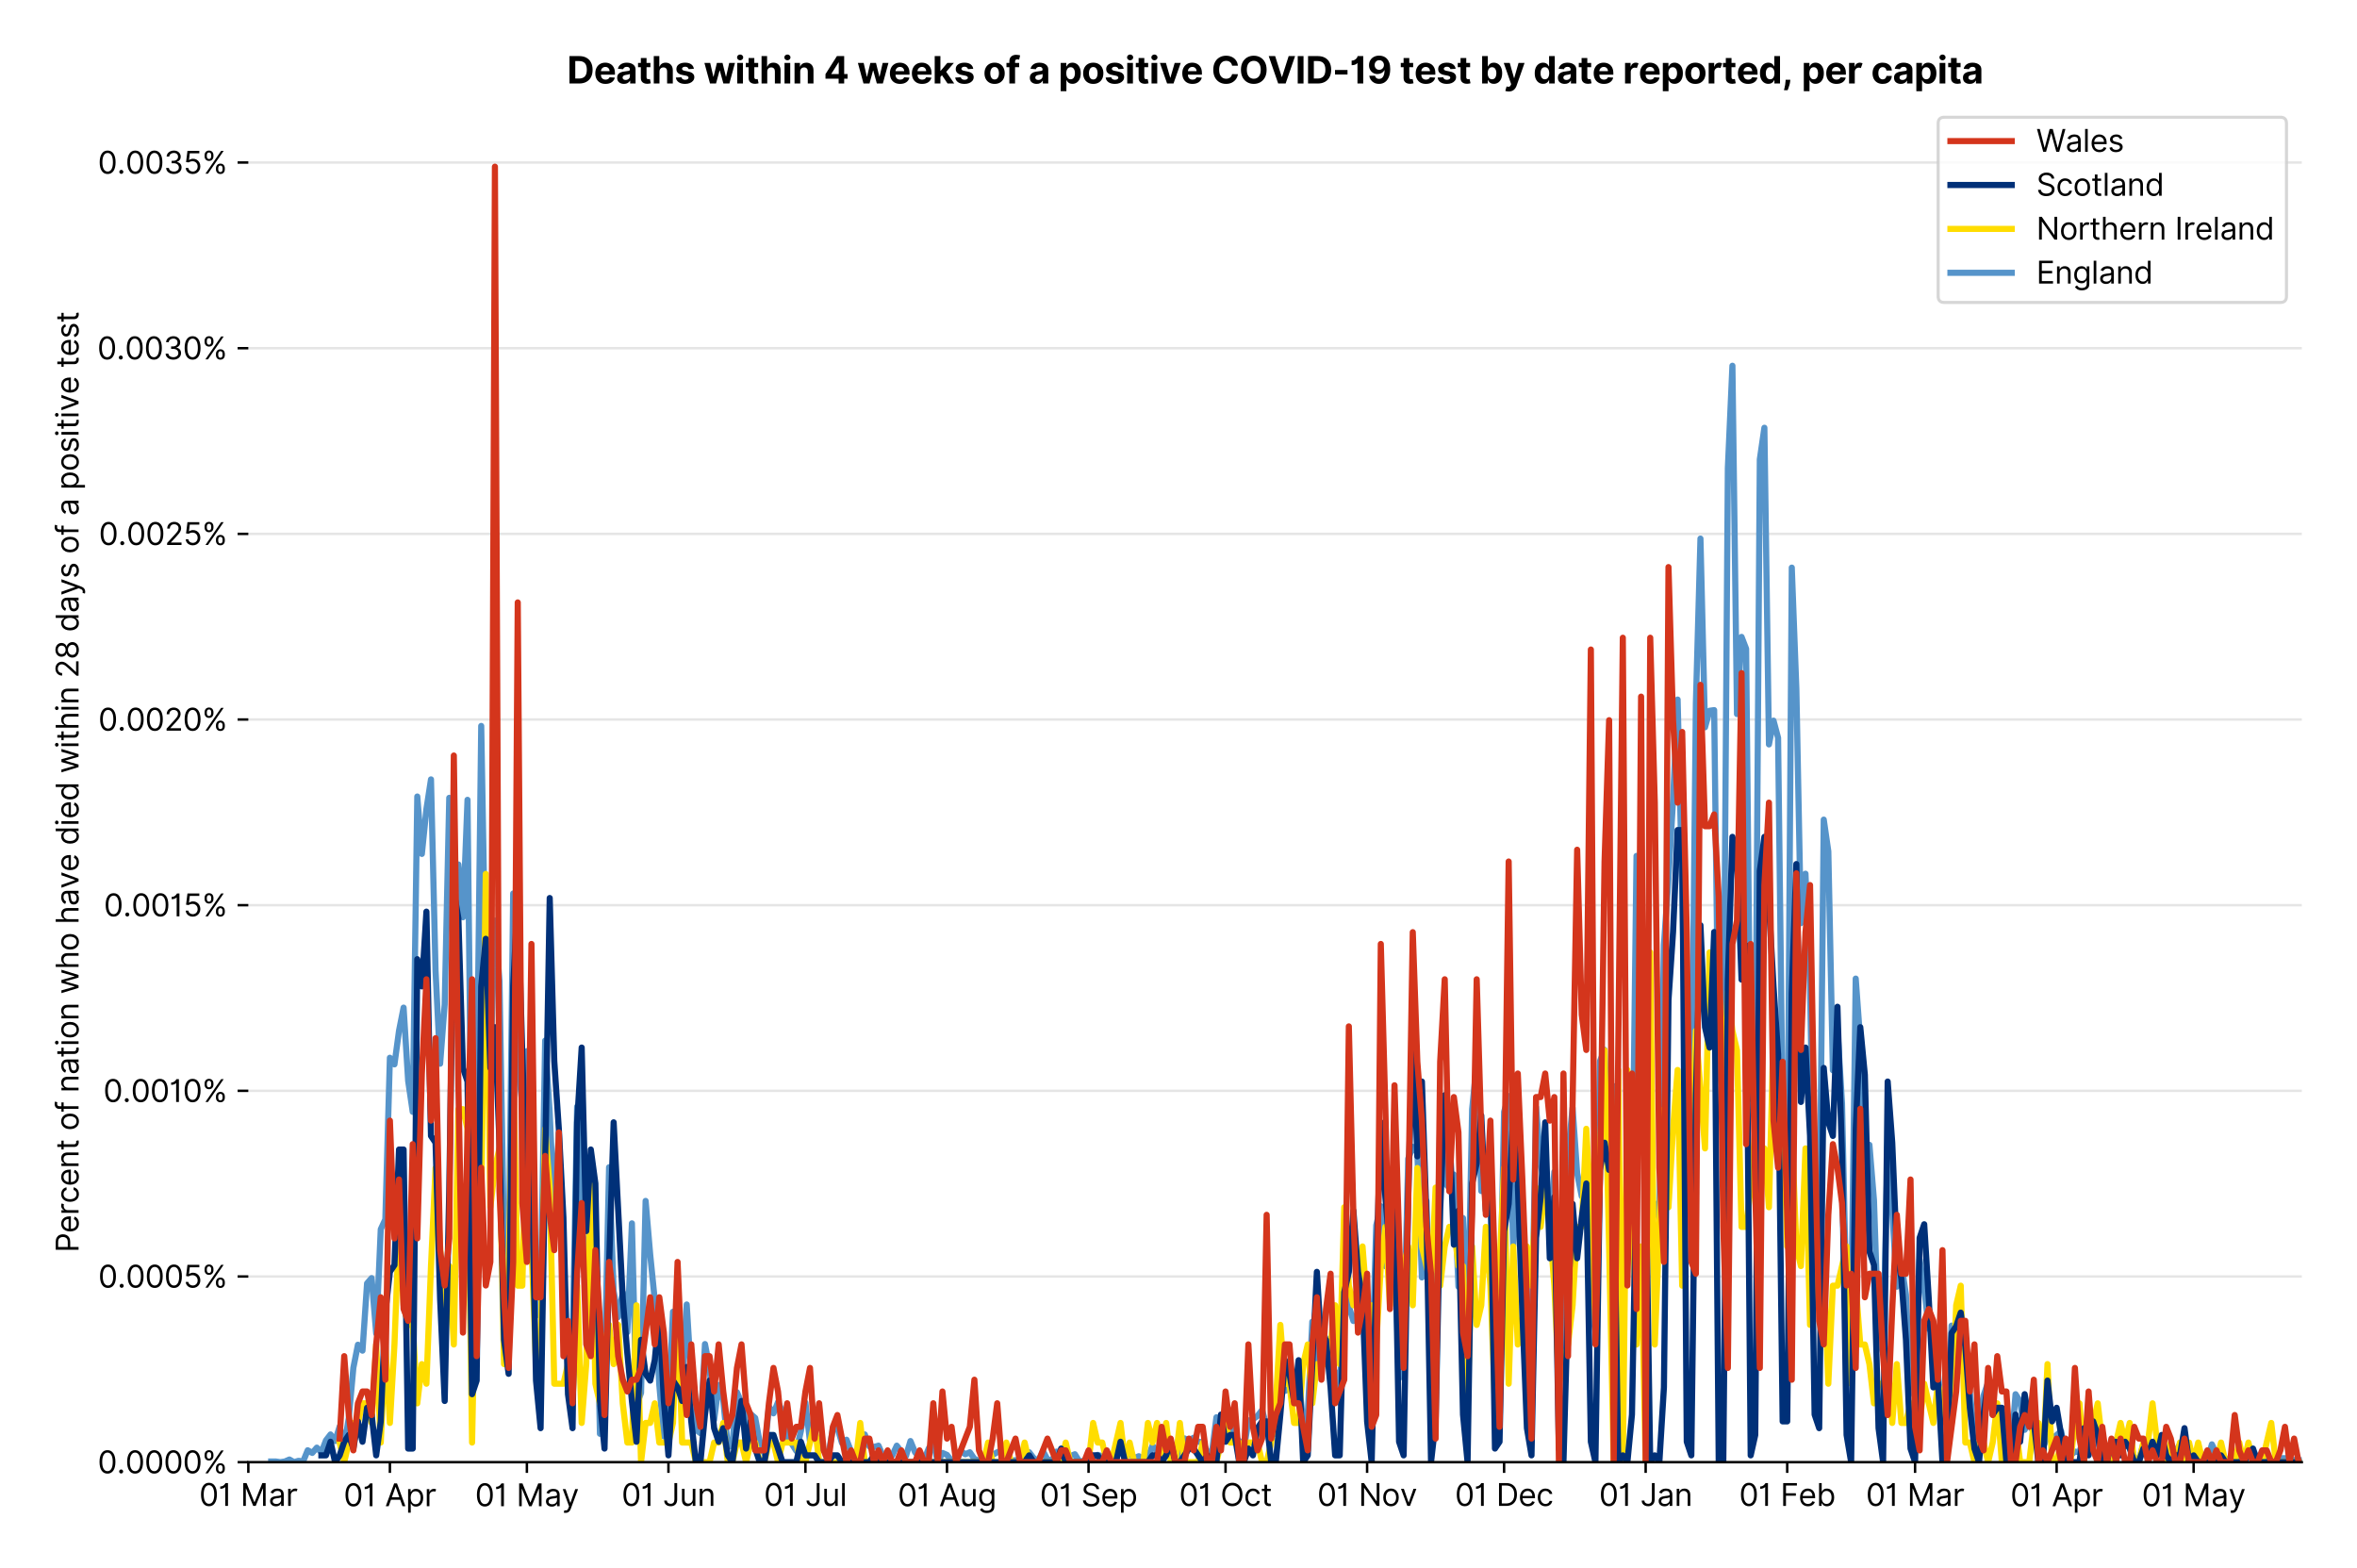 <?xml version="1.0" encoding="utf-8" standalone="no"?>
<!DOCTYPE svg PUBLIC "-//W3C//DTD SVG 1.1//EN"
  "http://www.w3.org/Graphics/SVG/1.1/DTD/svg11.dtd">
<svg version="1.1" viewBox="0 0 768.577 511.276" xmlns="http://www.w3.org/2000/svg" xmlns:xlink="http://www.w3.org/1999/xlink">
 <defs>
  <style type="text/css">*{stroke-linecap:butt;stroke-linejoin:round;}</style>
 </defs>
 <g id="figure_1">
  <g id="patch_1">
   <path d="M 0 511.276 
L 768.577 511.276 
L 768.577 0 
L 0 0 
z
" style="fill:#ffffff;"/>
  </g>
  <g id="axes_1">
   <g id="patch_2">
    <path d="M 80.977 476.745 
L 750.577 476.745 
L 750.577 33.225 
L 80.977 33.225 
z
" style="fill:#ffffff;"/>
   </g>
   <g id="matplotlib.axis_1">
    <g id="xtick_1">
     <g id="line2d_1">
      <defs>
       <path d="M 0 0 
L 0 3.5 
" id="m17253fe799" style="stroke:#000000;stroke-width:0.8;"/>
      </defs>
      <g>
       <use style="stroke:#000000;stroke-width:0.8;" x="80.977" xlink:href="#m17253fe799" y="476.745"/>
      </g>
     </g>
     <g id="text_1">
      <!-- 01 Mar -->
      <g transform="translate(64.94 491.018)scale(0.1 -0.1)">
       <defs>
        <path d="M 2000 -64 
Q 1230 -64 806 561 
Q 382 1186 382 2327 
Q 382 3459 809 4088 
Q 1236 4718 2000 4718 
Q 2764 4718 3191 4088 
Q 3618 3459 3618 2327 
Q 3618 1186 3194 561 
Q 2771 -64 2000 -64 
z
M 2000 436 
Q 2509 436 2791 927 
Q 3073 1418 3073 2327 
Q 3073 3234 2789 3730 
Q 2505 4227 2000 4227 
Q 1496 4227 1211 3730 
Q 927 3234 927 2327 
Q 927 1418 1210 927 
Q 1493 436 2000 436 
z
" id="Inter-Regular-30" transform="scale(0.016)"/>
        <path d="M 1973 4655 
L 1973 0 
L 1409 0 
L 1409 3836 
L 1373 3836 
Q 1341 3773 1209 3692 
Q 1077 3611 868 3551 
Q 659 3491 391 3491 
L 391 3964 
Q 661 3964 859 4061 
Q 1057 4159 1190 4291 
Q 1323 4423 1392 4529 
Q 1461 4636 1473 4655 
L 1973 4655 
z
" id="Inter-Regular-31" transform="scale(0.016)"/>
        <path id="Inter-Regular-20" transform="scale(0.016)"/>
        <path d="M 564 4655 
L 1236 4655 
L 2818 791 
L 2873 791 
L 4455 4655 
L 5127 4655 
L 5127 0 
L 4600 0 
L 4600 3536 
L 4555 3536 
L 3100 0 
L 2591 0 
L 1136 3536 
L 1091 3536 
L 1091 0 
L 564 0 
L 564 4655 
z
" id="Inter-Regular-4d" transform="scale(0.016)"/>
        <path d="M 1518 -82 
Q 1186 -82 916 44 
Q 646 170 486 410 
Q 327 650 327 991 
Q 327 1291 445 1478 
Q 564 1666 761 1773 
Q 959 1880 1199 1933 
Q 1439 1986 1682 2018 
Q 2000 2059 2199 2080 
Q 2398 2102 2490 2154 
Q 2582 2207 2582 2336 
L 2582 2355 
Q 2582 2691 2399 2877 
Q 2216 3064 1846 3064 
Q 1461 3064 1243 2895 
Q 1025 2727 936 2536 
L 427 2718 
Q 564 3036 792 3214 
Q 1021 3393 1292 3464 
Q 1564 3536 1827 3536 
Q 1996 3536 2215 3496 
Q 2434 3457 2640 3334 
Q 2846 3211 2982 2963 
Q 3118 2716 3118 2300 
L 3118 0 
L 2582 0 
L 2582 473 
L 2555 473 
Q 2500 359 2373 229 
Q 2246 100 2034 9 
Q 1823 -82 1518 -82 
z
M 1600 400 
Q 1918 400 2137 525 
Q 2357 650 2469 847 
Q 2582 1045 2582 1264 
L 2582 1755 
Q 2548 1714 2433 1681 
Q 2318 1648 2169 1624 
Q 2021 1600 1881 1583 
Q 1741 1566 1655 1555 
Q 1446 1527 1265 1467 
Q 1084 1407 974 1287 
Q 864 1168 864 964 
Q 864 684 1072 542 
Q 1280 400 1600 400 
z
" id="Inter-Regular-61" transform="scale(0.016)"/>
        <path d="M 491 0 
L 491 3491 
L 1009 3491 
L 1009 2964 
L 1046 2964 
Q 1139 3223 1389 3384 
Q 1639 3545 1955 3545 
Q 2100 3545 2209 3511 
Q 2318 3477 2400 3418 
L 2218 2964 
Q 2161 2993 2085 3010 
Q 2009 3027 1909 3027 
Q 1527 3027 1277 2794 
Q 1027 2561 1027 2209 
L 1027 0 
L 491 0 
z
" id="Inter-Regular-72" transform="scale(0.016)"/>
       </defs>
       <use xlink:href="#Inter-Regular-30"/>
       <use x="62.5" xlink:href="#Inter-Regular-31"/>
       <use x="106.676" xlink:href="#Inter-Regular-20"/>
       <use x="134.801" xlink:href="#Inter-Regular-4d"/>
       <use x="225.994" xlink:href="#Inter-Regular-61"/>
       <use x="282.386" xlink:href="#Inter-Regular-72"/>
      </g>
     </g>
    </g>
    <g id="xtick_2">
     <g id="line2d_2">
      <g>
       <use style="stroke:#000000;stroke-width:0.8;" x="127.137" xlink:href="#m17253fe799" y="476.745"/>
      </g>
     </g>
     <g id="text_2">
      <!-- 01 Apr -->
      <g transform="translate(112.051 491.117)scale(0.1 -0.1)">
       <defs>
        <path d="M 755 0 
L 164 0 
L 1873 4655 
L 2455 4655 
L 4164 0 
L 3573 0 
L 3105 1318 
L 1223 1318 
L 755 0 
z
M 1400 1818 
L 2927 1818 
L 2182 3918 
L 2146 3918 
L 1400 1818 
z
" id="Inter-Regular-41" transform="scale(0.016)"/>
        <path d="M 491 -1309 
L 491 3491 
L 1009 3491 
L 1009 2936 
L 1073 2936 
Q 1132 3027 1237 3169 
Q 1343 3311 1542 3423 
Q 1741 3536 2082 3536 
Q 2523 3536 2859 3315 
Q 3196 3095 3384 2690 
Q 3573 2286 3573 1736 
Q 3573 1182 3384 776 
Q 3196 370 2861 148 
Q 2527 -73 2091 -73 
Q 1755 -73 1552 39 
Q 1350 152 1241 296 
Q 1132 441 1073 536 
L 1027 536 
L 1027 -1309 
L 491 -1309 
z
M 1018 1745 
Q 1018 1152 1276 780 
Q 1534 409 2018 409 
Q 2355 409 2581 587 
Q 2807 766 2921 1069 
Q 3036 1373 3036 1745 
Q 3036 2114 2923 2410 
Q 2811 2707 2585 2881 
Q 2359 3055 2018 3055 
Q 1527 3055 1272 2693 
Q 1018 2332 1018 1745 
z
" id="Inter-Regular-70" transform="scale(0.016)"/>
       </defs>
       <use xlink:href="#Inter-Regular-30"/>
       <use x="62.5" xlink:href="#Inter-Regular-31"/>
       <use x="106.676" xlink:href="#Inter-Regular-20"/>
       <use x="134.801" xlink:href="#Inter-Regular-41"/>
       <use x="202.415" xlink:href="#Inter-Regular-70"/>
       <use x="263.352" xlink:href="#Inter-Regular-72"/>
      </g>
     </g>
    </g>
    <g id="xtick_3">
     <g id="line2d_3">
      <g>
       <use style="stroke:#000000;stroke-width:0.8;" x="171.808" xlink:href="#m17253fe799" y="476.745"/>
      </g>
     </g>
     <g id="text_3">
      <!-- 01 May -->
      <g transform="translate(154.904 491.117)scale(0.1 -0.1)">
       <defs>
        <path d="M 818 -1355 
Q 682 -1355 575 -1333 
Q 468 -1311 427 -1291 
L 564 -818 
Q 857 -893 1053 -814 
Q 1250 -736 1391 -345 
L 1509 -18 
L 218 3491 
L 800 3491 
L 1764 709 
L 1800 709 
L 2764 3491 
L 3346 3491 
L 1846 -564 
Q 1550 -1355 818 -1355 
z
" id="Inter-Regular-79" transform="scale(0.016)"/>
       </defs>
       <use xlink:href="#Inter-Regular-30"/>
       <use x="62.5" xlink:href="#Inter-Regular-31"/>
       <use x="106.676" xlink:href="#Inter-Regular-20"/>
       <use x="134.801" xlink:href="#Inter-Regular-4d"/>
       <use x="225.994" xlink:href="#Inter-Regular-61"/>
       <use x="282.386" xlink:href="#Inter-Regular-79"/>
      </g>
     </g>
    </g>
    <g id="xtick_4">
     <g id="line2d_4">
      <g>
       <use style="stroke:#000000;stroke-width:0.8;" x="217.967" xlink:href="#m17253fe799" y="476.745"/>
      </g>
     </g>
     <g id="text_4">
      <!-- 01 Jun -->
      <g transform="translate(202.683 491.018)scale(0.1 -0.1)">
       <defs>
        <path d="M 2346 4655 
L 2909 4655 
L 2909 1327 
Q 2909 657 2549 296 
Q 2189 -64 1582 -64 
Q 1200 -64 902 76 
Q 605 216 434 475 
Q 264 734 264 1091 
L 818 1091 
Q 818 795 1034 615 
Q 1250 436 1582 436 
Q 1948 436 2147 664 
Q 2346 893 2346 1327 
L 2346 4655 
z
" id="Inter-Regular-4a" transform="scale(0.016)"/>
        <path d="M 2691 1427 
L 2691 3491 
L 3227 3491 
L 3227 0 
L 2691 0 
L 2691 591 
L 2655 591 
Q 2532 325 2273 140 
Q 2014 -45 1618 -45 
Q 1127 -45 809 280 
Q 491 605 491 1273 
L 491 3491 
L 1027 3491 
L 1027 1309 
Q 1027 927 1242 700 
Q 1457 473 1791 473 
Q 1991 473 2199 575 
Q 2407 677 2549 888 
Q 2691 1100 2691 1427 
z
" id="Inter-Regular-75" transform="scale(0.016)"/>
        <path d="M 1027 2100 
L 1027 0 
L 491 0 
L 491 3491 
L 1009 3491 
L 1009 2945 
L 1055 2945 
Q 1177 3211 1427 3373 
Q 1677 3536 2073 3536 
Q 2602 3536 2928 3211 
Q 3255 2886 3255 2218 
L 3255 0 
L 2718 0 
L 2718 2182 
Q 2718 2593 2504 2824 
Q 2291 3055 1918 3055 
Q 1534 3055 1280 2806 
Q 1027 2557 1027 2100 
z
" id="Inter-Regular-6e" transform="scale(0.016)"/>
       </defs>
       <use xlink:href="#Inter-Regular-30"/>
       <use x="62.5" xlink:href="#Inter-Regular-31"/>
       <use x="106.676" xlink:href="#Inter-Regular-20"/>
       <use x="134.801" xlink:href="#Inter-Regular-4a"/>
       <use x="189.063" xlink:href="#Inter-Regular-75"/>
       <use x="247.159" xlink:href="#Inter-Regular-6e"/>
      </g>
     </g>
    </g>
    <g id="xtick_5">
     <g id="line2d_5">
      <g>
       <use style="stroke:#000000;stroke-width:0.8;" x="262.638" xlink:href="#m17253fe799" y="476.745"/>
      </g>
     </g>
     <g id="text_5">
      <!-- 01 Jul -->
      <g transform="translate(249.095 491.018)scale(0.1 -0.1)">
       <defs>
        <path d="M 1027 4655 
L 1027 0 
L 491 0 
L 491 4655 
L 1027 4655 
z
" id="Inter-Regular-6c" transform="scale(0.016)"/>
       </defs>
       <use xlink:href="#Inter-Regular-30"/>
       <use x="62.5" xlink:href="#Inter-Regular-31"/>
       <use x="106.676" xlink:href="#Inter-Regular-20"/>
       <use x="134.801" xlink:href="#Inter-Regular-4a"/>
       <use x="189.063" xlink:href="#Inter-Regular-75"/>
       <use x="247.159" xlink:href="#Inter-Regular-6c"/>
      </g>
     </g>
    </g>
    <g id="xtick_6">
     <g id="line2d_6">
      <g>
       <use style="stroke:#000000;stroke-width:0.8;" x="308.798" xlink:href="#m17253fe799" y="476.745"/>
      </g>
     </g>
     <g id="text_6">
      <!-- 01 Aug -->
      <g transform="translate(292.727 491.117)scale(0.1 -0.1)">
       <defs>
        <path d="M 1900 -1382 
Q 1316 -1382 976 -1169 
Q 636 -957 473 -682 
L 900 -382 
Q 973 -477 1084 -601 
Q 1196 -725 1390 -817 
Q 1584 -909 1900 -909 
Q 2323 -909 2598 -704 
Q 2873 -500 2873 -64 
L 2873 645 
L 2827 645 
Q 2768 550 2660 410 
Q 2552 270 2351 162 
Q 2150 55 1809 55 
Q 1386 55 1051 255 
Q 716 455 521 836 
Q 327 1218 327 1764 
Q 327 2300 516 2699 
Q 705 3098 1041 3317 
Q 1377 3536 1818 3536 
Q 2159 3536 2360 3423 
Q 2561 3311 2669 3169 
Q 2777 3027 2836 2936 
L 2891 2936 
L 2891 3491 
L 3409 3491 
L 3409 -100 
Q 3409 -550 3205 -833 
Q 3002 -1116 2660 -1249 
Q 2318 -1382 1900 -1382 
z
M 1882 536 
Q 2366 536 2624 864 
Q 2882 1193 2882 1773 
Q 2882 2339 2627 2697 
Q 2373 3055 1882 3055 
Q 1541 3055 1315 2882 
Q 1089 2709 976 2418 
Q 864 2127 864 1773 
Q 864 1227 1120 881 
Q 1377 536 1882 536 
z
" id="Inter-Regular-67" transform="scale(0.016)"/>
       </defs>
       <use xlink:href="#Inter-Regular-30"/>
       <use x="62.5" xlink:href="#Inter-Regular-31"/>
       <use x="106.676" xlink:href="#Inter-Regular-20"/>
       <use x="134.801" xlink:href="#Inter-Regular-41"/>
       <use x="202.415" xlink:href="#Inter-Regular-75"/>
       <use x="260.511" xlink:href="#Inter-Regular-67"/>
      </g>
     </g>
    </g>
    <g id="xtick_7">
     <g id="line2d_7">
      <g>
       <use style="stroke:#000000;stroke-width:0.8;" x="354.958" xlink:href="#m17253fe799" y="476.745"/>
      </g>
     </g>
     <g id="text_7">
      <!-- 01 Sep -->
      <g transform="translate(339.071 491.117)scale(0.1 -0.1)">
       <defs>
        <path d="M 3109 3491 
Q 3068 3836 2777 4027 
Q 2486 4218 2064 4218 
Q 1600 4218 1318 3999 
Q 1036 3780 1036 3445 
Q 1036 3195 1189 3042 
Q 1343 2889 1553 2803 
Q 1764 2718 1936 2673 
L 2409 2545 
Q 2591 2498 2815 2414 
Q 3039 2330 3244 2185 
Q 3450 2041 3584 1816 
Q 3718 1591 3718 1264 
Q 3718 886 3521 581 
Q 3325 277 2949 97 
Q 2573 -82 2036 -82 
Q 1286 -82 845 272 
Q 405 627 364 1200 
L 946 1200 
Q 968 936 1124 764 
Q 1280 593 1519 510 
Q 1759 427 2036 427 
Q 2359 427 2616 533 
Q 2873 639 3023 828 
Q 3173 1018 3173 1273 
Q 3173 1505 3043 1650 
Q 2914 1795 2702 1886 
Q 2491 1977 2246 2045 
L 1673 2209 
Q 1127 2366 809 2657 
Q 491 2948 491 3418 
Q 491 3809 703 4101 
Q 916 4393 1276 4555 
Q 1636 4718 2082 4718 
Q 2532 4718 2882 4558 
Q 3232 4398 3437 4120 
Q 3643 3843 3655 3491 
L 3109 3491 
z
" id="Inter-Regular-53" transform="scale(0.016)"/>
        <path d="M 1955 -73 
Q 1450 -73 1085 151 
Q 721 375 524 778 
Q 327 1182 327 1718 
Q 327 2255 524 2665 
Q 721 3075 1074 3305 
Q 1427 3536 1900 3536 
Q 2173 3536 2439 3445 
Q 2705 3355 2923 3151 
Q 3141 2948 3270 2614 
Q 3400 2280 3400 1791 
L 3400 1564 
L 866 1564 
Q 884 1005 1183 707 
Q 1482 409 1955 409 
Q 2271 409 2498 545 
Q 2725 682 2827 955 
L 3346 809 
Q 3223 414 2854 170 
Q 2486 -73 1955 -73 
z
M 866 2027 
L 2855 2027 
Q 2855 2470 2595 2762 
Q 2336 3055 1900 3055 
Q 1593 3055 1368 2911 
Q 1143 2768 1013 2533 
Q 884 2298 866 2027 
z
" id="Inter-Regular-65" transform="scale(0.016)"/>
       </defs>
       <use xlink:href="#Inter-Regular-30"/>
       <use x="62.5" xlink:href="#Inter-Regular-31"/>
       <use x="106.676" xlink:href="#Inter-Regular-20"/>
       <use x="134.801" xlink:href="#Inter-Regular-53"/>
       <use x="198.58" xlink:href="#Inter-Regular-65"/>
       <use x="256.818" xlink:href="#Inter-Regular-70"/>
      </g>
     </g>
    </g>
    <g id="xtick_8">
     <g id="line2d_8">
      <g>
       <use style="stroke:#000000;stroke-width:0.8;" x="399.629" xlink:href="#m17253fe799" y="476.745"/>
      </g>
     </g>
     <g id="text_8">
      <!-- 01 Oct -->
      <g transform="translate(384.473 491.018)scale(0.1 -0.1)">
       <defs>
        <path d="M 4491 2327 
Q 4491 1591 4225 1054 
Q 3959 518 3495 227 
Q 3032 -64 2436 -64 
Q 1841 -64 1377 227 
Q 914 518 648 1054 
Q 382 1591 382 2327 
Q 382 3064 648 3600 
Q 914 4136 1377 4427 
Q 1841 4718 2436 4718 
Q 3032 4718 3495 4427 
Q 3959 4136 4225 3600 
Q 4491 3064 4491 2327 
z
M 3946 2327 
Q 3946 2932 3744 3348 
Q 3543 3764 3201 3977 
Q 2859 4191 2436 4191 
Q 2014 4191 1672 3977 
Q 1330 3764 1128 3348 
Q 927 2932 927 2327 
Q 927 1723 1128 1307 
Q 1330 891 1672 677 
Q 2014 464 2436 464 
Q 2859 464 3201 677 
Q 3543 891 3744 1307 
Q 3946 1723 3946 2327 
z
" id="Inter-Regular-4f" transform="scale(0.016)"/>
        <path d="M 1909 -73 
Q 1418 -73 1063 159 
Q 709 391 518 798 
Q 327 1205 327 1727 
Q 327 2259 524 2667 
Q 721 3075 1074 3305 
Q 1427 3536 1900 3536 
Q 2268 3536 2563 3400 
Q 2859 3264 3047 3018 
Q 3236 2773 3282 2445 
L 2746 2445 
Q 2684 2684 2474 2869 
Q 2264 3055 1909 3055 
Q 1439 3055 1151 2697 
Q 864 2339 864 1745 
Q 864 1139 1148 774 
Q 1432 409 1909 409 
Q 2223 409 2447 570 
Q 2671 732 2746 1018 
L 3282 1018 
Q 3236 709 3058 462 
Q 2880 216 2588 71 
Q 2296 -73 1909 -73 
z
" id="Inter-Regular-63" transform="scale(0.016)"/>
        <path d="M 2009 3491 
L 2009 3036 
L 1264 3036 
L 1264 1000 
Q 1264 773 1331 660 
Q 1398 548 1503 510 
Q 1609 473 1727 473 
Q 1816 473 1873 483 
Q 1930 493 1964 500 
L 2073 18 
Q 2018 -2 1920 -23 
Q 1823 -45 1673 -45 
Q 1446 -45 1228 52 
Q 1011 150 869 350 
Q 727 550 727 855 
L 727 3036 
L 200 3036 
L 200 3491 
L 727 3491 
L 727 4327 
L 1264 4327 
L 1264 3491 
L 2009 3491 
z
" id="Inter-Regular-74" transform="scale(0.016)"/>
       </defs>
       <use xlink:href="#Inter-Regular-30"/>
       <use x="62.5" xlink:href="#Inter-Regular-31"/>
       <use x="106.676" xlink:href="#Inter-Regular-20"/>
       <use x="134.801" xlink:href="#Inter-Regular-4f"/>
       <use x="210.938" xlink:href="#Inter-Regular-63"/>
       <use x="266.761" xlink:href="#Inter-Regular-74"/>
      </g>
     </g>
    </g>
    <g id="xtick_9">
     <g id="line2d_9">
      <g>
       <use style="stroke:#000000;stroke-width:0.8;" x="445.789" xlink:href="#m17253fe799" y="476.745"/>
      </g>
     </g>
     <g id="text_9">
      <!-- 01 Nov -->
      <g transform="translate(429.518 491.018)scale(0.1 -0.1)">
       <defs>
        <path d="M 4255 4655 
L 4255 0 
L 3709 0 
L 1173 3655 
L 1127 3655 
L 1127 0 
L 564 0 
L 564 4655 
L 1109 4655 
L 3655 991 
L 3700 991 
L 3700 4655 
L 4255 4655 
z
" id="Inter-Regular-4e" transform="scale(0.016)"/>
        <path d="M 1909 -73 
Q 1436 -73 1080 152 
Q 725 377 526 781 
Q 327 1186 327 1727 
Q 327 2273 526 2679 
Q 725 3086 1080 3311 
Q 1436 3536 1909 3536 
Q 2382 3536 2737 3311 
Q 3093 3086 3292 2679 
Q 3491 2273 3491 1727 
Q 3491 1186 3292 781 
Q 3093 377 2737 152 
Q 2382 -73 1909 -73 
z
M 1909 409 
Q 2268 409 2500 593 
Q 2732 777 2843 1077 
Q 2955 1377 2955 1727 
Q 2955 2077 2843 2379 
Q 2732 2682 2500 2868 
Q 2268 3055 1909 3055 
Q 1550 3055 1318 2868 
Q 1086 2682 975 2379 
Q 864 2077 864 1727 
Q 864 1377 975 1077 
Q 1086 777 1318 593 
Q 1550 409 1909 409 
z
" id="Inter-Regular-6f" transform="scale(0.016)"/>
        <path d="M 3346 3491 
L 2055 0 
L 1509 0 
L 218 3491 
L 800 3491 
L 1764 709 
L 1800 709 
L 2764 3491 
L 3346 3491 
z
" id="Inter-Regular-76" transform="scale(0.016)"/>
       </defs>
       <use xlink:href="#Inter-Regular-30"/>
       <use x="62.5" xlink:href="#Inter-Regular-31"/>
       <use x="106.676" xlink:href="#Inter-Regular-20"/>
       <use x="134.801" xlink:href="#Inter-Regular-4e"/>
       <use x="210.085" xlink:href="#Inter-Regular-6f"/>
       <use x="269.744" xlink:href="#Inter-Regular-76"/>
      </g>
     </g>
    </g>
    <g id="xtick_10">
     <g id="line2d_10">
      <g>
       <use style="stroke:#000000;stroke-width:0.8;" x="490.46" xlink:href="#m17253fe799" y="476.745"/>
      </g>
     </g>
     <g id="text_10">
      <!-- 01 Dec -->
      <g transform="translate(474.424 491.018)scale(0.1 -0.1)">
       <defs>
        <path d="M 2000 0 
L 564 0 
L 564 4655 
L 2064 4655 
Q 2741 4655 3223 4376 
Q 3705 4098 3961 3578 
Q 4218 3059 4218 2336 
Q 4218 1609 3959 1085 
Q 3700 561 3204 280 
Q 2709 0 2000 0 
z
M 1127 500 
L 1964 500 
Q 2830 500 3251 992 
Q 3673 1484 3673 2336 
Q 3673 3182 3259 3668 
Q 2846 4155 2027 4155 
L 1127 4155 
L 1127 500 
z
" id="Inter-Regular-44" transform="scale(0.016)"/>
       </defs>
       <use xlink:href="#Inter-Regular-30"/>
       <use x="62.5" xlink:href="#Inter-Regular-31"/>
       <use x="106.676" xlink:href="#Inter-Regular-20"/>
       <use x="134.801" xlink:href="#Inter-Regular-44"/>
       <use x="206.676" xlink:href="#Inter-Regular-65"/>
       <use x="264.915" xlink:href="#Inter-Regular-63"/>
      </g>
     </g>
    </g>
    <g id="xtick_11">
     <g id="line2d_11">
      <g>
       <use style="stroke:#000000;stroke-width:0.8;" x="536.62" xlink:href="#m17253fe799" y="476.745"/>
      </g>
     </g>
     <g id="text_11">
      <!-- 01 Jan -->
      <g transform="translate(521.421 491.018)scale(0.1 -0.1)">
       <use xlink:href="#Inter-Regular-30"/>
       <use x="62.5" xlink:href="#Inter-Regular-31"/>
       <use x="106.676" xlink:href="#Inter-Regular-20"/>
       <use x="134.801" xlink:href="#Inter-Regular-4a"/>
       <use x="189.063" xlink:href="#Inter-Regular-61"/>
       <use x="245.455" xlink:href="#Inter-Regular-6e"/>
      </g>
     </g>
    </g>
    <g id="xtick_12">
     <g id="line2d_12">
      <g>
       <use style="stroke:#000000;stroke-width:0.8;" x="582.78" xlink:href="#m17253fe799" y="476.745"/>
      </g>
     </g>
     <g id="text_12">
      <!-- 01 Feb -->
      <g transform="translate(567.091 491.018)scale(0.1 -0.1)">
       <defs>
        <path d="M 564 0 
L 564 4655 
L 3355 4655 
L 3355 4155 
L 1127 4155 
L 1127 2582 
L 3146 2582 
L 3146 2082 
L 1127 2082 
L 1127 0 
L 564 0 
z
" id="Inter-Regular-46" transform="scale(0.016)"/>
        <path d="M 564 0 
L 564 4655 
L 1100 4655 
L 1100 2936 
L 1146 2936 
Q 1205 3027 1310 3169 
Q 1416 3311 1615 3423 
Q 1814 3536 2155 3536 
Q 2596 3536 2932 3315 
Q 3268 3095 3457 2690 
Q 3646 2286 3646 1736 
Q 3646 1182 3457 776 
Q 3268 370 2934 148 
Q 2600 -73 2164 -73 
Q 1827 -73 1625 39 
Q 1423 152 1314 296 
Q 1205 441 1146 536 
L 1082 536 
L 1082 0 
L 564 0 
z
M 1091 1745 
Q 1091 1152 1349 780 
Q 1607 409 2091 409 
Q 2427 409 2653 587 
Q 2880 766 2994 1069 
Q 3109 1373 3109 1745 
Q 3109 2114 2996 2410 
Q 2884 2707 2658 2881 
Q 2432 3055 2091 3055 
Q 1600 3055 1345 2693 
Q 1091 2332 1091 1745 
z
" id="Inter-Regular-62" transform="scale(0.016)"/>
       </defs>
       <use xlink:href="#Inter-Regular-30"/>
       <use x="62.5" xlink:href="#Inter-Regular-31"/>
       <use x="106.676" xlink:href="#Inter-Regular-20"/>
       <use x="134.801" xlink:href="#Inter-Regular-46"/>
       <use x="193.466" xlink:href="#Inter-Regular-65"/>
       <use x="251.705" xlink:href="#Inter-Regular-62"/>
      </g>
     </g>
    </g>
    <g id="xtick_13">
     <g id="line2d_13">
      <g>
       <use style="stroke:#000000;stroke-width:0.8;" x="624.473" xlink:href="#m17253fe799" y="476.745"/>
      </g>
     </g>
     <g id="text_13">
      <!-- 01 Mar -->
      <g transform="translate(608.436 491.018)scale(0.1 -0.1)">
       <use xlink:href="#Inter-Regular-30"/>
       <use x="62.5" xlink:href="#Inter-Regular-31"/>
       <use x="106.676" xlink:href="#Inter-Regular-20"/>
       <use x="134.801" xlink:href="#Inter-Regular-4d"/>
       <use x="225.994" xlink:href="#Inter-Regular-61"/>
       <use x="282.386" xlink:href="#Inter-Regular-72"/>
      </g>
     </g>
    </g>
    <g id="xtick_14">
     <g id="line2d_14">
      <g>
       <use style="stroke:#000000;stroke-width:0.8;" x="670.633" xlink:href="#m17253fe799" y="476.745"/>
      </g>
     </g>
     <g id="text_14">
      <!-- 01 Apr -->
      <g transform="translate(655.548 491.117)scale(0.1 -0.1)">
       <use xlink:href="#Inter-Regular-30"/>
       <use x="62.5" xlink:href="#Inter-Regular-31"/>
       <use x="106.676" xlink:href="#Inter-Regular-20"/>
       <use x="134.801" xlink:href="#Inter-Regular-41"/>
       <use x="202.415" xlink:href="#Inter-Regular-70"/>
       <use x="263.352" xlink:href="#Inter-Regular-72"/>
      </g>
     </g>
    </g>
    <g id="xtick_15">
     <g id="line2d_15">
      <g>
       <use style="stroke:#000000;stroke-width:0.8;" x="715.304" xlink:href="#m17253fe799" y="476.745"/>
      </g>
     </g>
     <g id="text_15">
      <!-- 01 May -->
      <g transform="translate(698.401 491.117)scale(0.1 -0.1)">
       <use xlink:href="#Inter-Regular-30"/>
       <use x="62.5" xlink:href="#Inter-Regular-31"/>
       <use x="106.676" xlink:href="#Inter-Regular-20"/>
       <use x="134.801" xlink:href="#Inter-Regular-4d"/>
       <use x="225.994" xlink:href="#Inter-Regular-61"/>
       <use x="282.386" xlink:href="#Inter-Regular-79"/>
      </g>
     </g>
    </g>
   </g>
   <g id="matplotlib.axis_2">
    <g id="ytick_1">
     <g id="line2d_16">
      <path clip-path="url(#pcecd0cc6f0)" d="M 80.977 476.745 
L 750.577 476.745 
" style="fill:none;stroke:#e5e5e5;stroke-linecap:square;stroke-width:0.8;"/>
     </g>
     <g id="line2d_17">
      <defs>
       <path d="M 0 0 
L -3.5 0 
" id="m8657f2a678" style="stroke:#000000;stroke-width:0.8;"/>
      </defs>
      <g>
       <use style="stroke:#000000;stroke-width:0.8;" x="80.977" xlink:href="#m8657f2a678" y="476.745"/>
      </g>
     </g>
     <g id="text_16">
      <!-- 0.0000% -->
      <g transform="translate(31.845 480.382)scale(0.1 -0.1)">
       <defs>
        <path d="M 882 -36 
Q 714 -36 593 84 
Q 473 205 473 373 
Q 473 541 593 661 
Q 714 782 882 782 
Q 1050 782 1170 661 
Q 1291 541 1291 373 
Q 1291 205 1170 84 
Q 1050 -36 882 -36 
z
" id="Inter-Regular-2e" transform="scale(0.016)"/>
        <path d="M 2855 873 
L 2855 1118 
Q 2855 1373 2960 1585 
Q 3066 1798 3269 1926 
Q 3473 2055 3764 2055 
Q 4059 2055 4259 1926 
Q 4459 1798 4561 1585 
Q 4664 1373 4664 1118 
L 4664 873 
Q 4664 618 4560 405 
Q 4457 193 4256 64 
Q 4055 -64 3764 -64 
Q 3468 -64 3266 64 
Q 3064 193 2959 405 
Q 2855 618 2855 873 
z
M 536 3536 
L 536 3782 
Q 536 4036 642 4248 
Q 748 4461 951 4589 
Q 1155 4718 1446 4718 
Q 1741 4718 1941 4589 
Q 2141 4461 2243 4248 
Q 2346 4036 2346 3782 
L 2346 3536 
Q 2346 3282 2242 3069 
Q 2139 2857 1937 2728 
Q 1736 2600 1446 2600 
Q 1150 2600 948 2728 
Q 746 2857 641 3069 
Q 536 3282 536 3536 
z
M 709 0 
L 3909 4655 
L 4427 4655 
L 1227 0 
L 709 0 
z
M 3318 1118 
L 3318 873 
Q 3318 661 3418 494 
Q 3518 327 3764 327 
Q 4002 327 4101 494 
Q 4200 661 4200 873 
L 4200 1118 
Q 4200 1330 4104 1497 
Q 4009 1664 3764 1664 
Q 3525 1664 3421 1497 
Q 3318 1330 3318 1118 
z
M 1000 3782 
L 1000 3536 
Q 1000 3325 1100 3158 
Q 1200 2991 1446 2991 
Q 1684 2991 1783 3158 
Q 1882 3325 1882 3536 
L 1882 3782 
Q 1882 3993 1786 4160 
Q 1691 4327 1446 4327 
Q 1207 4327 1103 4160 
Q 1000 3993 1000 3782 
z
" id="Inter-Regular-25" transform="scale(0.016)"/>
       </defs>
       <use xlink:href="#Inter-Regular-30"/>
       <use x="62.5" xlink:href="#Inter-Regular-2e"/>
       <use x="90.057" xlink:href="#Inter-Regular-30"/>
       <use x="152.557" xlink:href="#Inter-Regular-30"/>
       <use x="215.057" xlink:href="#Inter-Regular-30"/>
       <use x="277.557" xlink:href="#Inter-Regular-30"/>
       <use x="340.057" xlink:href="#Inter-Regular-25"/>
      </g>
     </g>
    </g>
    <g id="ytick_2">
     <g id="line2d_18">
      <path clip-path="url(#pcecd0cc6f0)" d="M 80.977 416.21 
L 750.577 416.21 
" style="fill:none;stroke:#e5e5e5;stroke-linecap:square;stroke-width:0.8;"/>
     </g>
     <g id="line2d_19">
      <g>
       <use style="stroke:#000000;stroke-width:0.8;" x="80.977" xlink:href="#m8657f2a678" y="416.21"/>
      </g>
     </g>
     <g id="text_17">
      <!-- 0.0005% -->
      <g transform="translate(32.016 419.846)scale(0.1 -0.1)">
       <defs>
        <path d="M 1936 -64 
Q 1536 -64 1216 95 
Q 896 255 702 532 
Q 509 809 491 1164 
L 1036 1164 
Q 1068 848 1324 642 
Q 1580 436 1936 436 
Q 2223 436 2447 570 
Q 2671 705 2799 940 
Q 2927 1175 2927 1473 
Q 2927 1777 2794 2017 
Q 2661 2257 2429 2395 
Q 2198 2534 1900 2536 
Q 1686 2539 1461 2472 
Q 1236 2405 1091 2300 
L 564 2364 
L 846 4655 
L 3264 4655 
L 3264 4155 
L 1318 4155 
L 1155 2782 
L 1182 2782 
Q 1325 2895 1541 2970 
Q 1757 3045 1991 3045 
Q 2418 3045 2753 2842 
Q 3089 2639 3281 2286 
Q 3473 1934 3473 1482 
Q 3473 1036 3274 687 
Q 3075 339 2727 137 
Q 2380 -64 1936 -64 
z
" id="Inter-Regular-35" transform="scale(0.016)"/>
       </defs>
       <use xlink:href="#Inter-Regular-30"/>
       <use x="62.5" xlink:href="#Inter-Regular-2e"/>
       <use x="90.057" xlink:href="#Inter-Regular-30"/>
       <use x="152.557" xlink:href="#Inter-Regular-30"/>
       <use x="215.057" xlink:href="#Inter-Regular-30"/>
       <use x="277.557" xlink:href="#Inter-Regular-35"/>
       <use x="338.352" xlink:href="#Inter-Regular-25"/>
      </g>
     </g>
    </g>
    <g id="ytick_3">
     <g id="line2d_20">
      <path clip-path="url(#pcecd0cc6f0)" d="M 80.977 355.674 
L 750.577 355.674 
" style="fill:none;stroke:#e5e5e5;stroke-linecap:square;stroke-width:0.8;"/>
     </g>
     <g id="line2d_21">
      <g>
       <use style="stroke:#000000;stroke-width:0.8;" x="80.977" xlink:href="#m8657f2a678" y="355.674"/>
      </g>
     </g>
     <g id="text_18">
      <!-- 0.0010% -->
      <g transform="translate(33.678 359.311)scale(0.1 -0.1)">
       <use xlink:href="#Inter-Regular-30"/>
       <use x="62.5" xlink:href="#Inter-Regular-2e"/>
       <use x="90.057" xlink:href="#Inter-Regular-30"/>
       <use x="152.557" xlink:href="#Inter-Regular-30"/>
       <use x="215.057" xlink:href="#Inter-Regular-31"/>
       <use x="259.233" xlink:href="#Inter-Regular-30"/>
       <use x="321.733" xlink:href="#Inter-Regular-25"/>
      </g>
     </g>
    </g>
    <g id="ytick_4">
     <g id="line2d_22">
      <path clip-path="url(#pcecd0cc6f0)" d="M 80.977 295.139 
L 750.577 295.139 
" style="fill:none;stroke:#e5e5e5;stroke-linecap:square;stroke-width:0.8;"/>
     </g>
     <g id="line2d_23">
      <g>
       <use style="stroke:#000000;stroke-width:0.8;" x="80.977" xlink:href="#m8657f2a678" y="295.139"/>
      </g>
     </g>
     <g id="text_19">
      <!-- 0.0015% -->
      <g transform="translate(33.848 298.776)scale(0.1 -0.1)">
       <use xlink:href="#Inter-Regular-30"/>
       <use x="62.5" xlink:href="#Inter-Regular-2e"/>
       <use x="90.057" xlink:href="#Inter-Regular-30"/>
       <use x="152.557" xlink:href="#Inter-Regular-30"/>
       <use x="215.057" xlink:href="#Inter-Regular-31"/>
       <use x="259.233" xlink:href="#Inter-Regular-35"/>
       <use x="320.028" xlink:href="#Inter-Regular-25"/>
      </g>
     </g>
    </g>
    <g id="ytick_5">
     <g id="line2d_24">
      <path clip-path="url(#pcecd0cc6f0)" d="M 80.977 234.604 
L 750.577 234.604 
" style="fill:none;stroke:#e5e5e5;stroke-linecap:square;stroke-width:0.8;"/>
     </g>
     <g id="line2d_25">
      <g>
       <use style="stroke:#000000;stroke-width:0.8;" x="80.977" xlink:href="#m8657f2a678" y="234.604"/>
      </g>
     </g>
     <g id="text_20">
      <!-- 0.0020% -->
      <g transform="translate(32.044 238.241)scale(0.1 -0.1)">
       <defs>
        <path d="M 482 0 
L 482 409 
L 2018 2091 
Q 2289 2386 2464 2605 
Q 2639 2825 2724 3019 
Q 2809 3214 2809 3427 
Q 2809 3795 2553 4011 
Q 2298 4227 1918 4227 
Q 1514 4227 1275 3985 
Q 1036 3743 1036 3345 
L 500 3345 
Q 500 3755 688 4064 
Q 877 4373 1203 4545 
Q 1530 4718 1936 4718 
Q 2346 4718 2661 4545 
Q 2977 4373 3156 4079 
Q 3336 3786 3336 3427 
Q 3336 3170 3244 2926 
Q 3152 2682 2926 2383 
Q 2700 2084 2300 1655 
L 1255 536 
L 1255 500 
L 3418 500 
L 3418 0 
L 482 0 
z
" id="Inter-Regular-32" transform="scale(0.016)"/>
       </defs>
       <use xlink:href="#Inter-Regular-30"/>
       <use x="62.5" xlink:href="#Inter-Regular-2e"/>
       <use x="90.057" xlink:href="#Inter-Regular-30"/>
       <use x="152.557" xlink:href="#Inter-Regular-30"/>
       <use x="215.057" xlink:href="#Inter-Regular-32"/>
       <use x="275.568" xlink:href="#Inter-Regular-30"/>
       <use x="338.068" xlink:href="#Inter-Regular-25"/>
      </g>
     </g>
    </g>
    <g id="ytick_6">
     <g id="line2d_26">
      <path clip-path="url(#pcecd0cc6f0)" d="M 80.977 174.069 
L 750.577 174.069 
" style="fill:none;stroke:#e5e5e5;stroke-linecap:square;stroke-width:0.8;"/>
     </g>
     <g id="line2d_27">
      <g>
       <use style="stroke:#000000;stroke-width:0.8;" x="80.977" xlink:href="#m8657f2a678" y="174.069"/>
      </g>
     </g>
     <g id="text_21">
      <!-- 0.0025% -->
      <g transform="translate(32.214 177.705)scale(0.1 -0.1)">
       <use xlink:href="#Inter-Regular-30"/>
       <use x="62.5" xlink:href="#Inter-Regular-2e"/>
       <use x="90.057" xlink:href="#Inter-Regular-30"/>
       <use x="152.557" xlink:href="#Inter-Regular-30"/>
       <use x="215.057" xlink:href="#Inter-Regular-32"/>
       <use x="275.568" xlink:href="#Inter-Regular-35"/>
       <use x="336.364" xlink:href="#Inter-Regular-25"/>
      </g>
     </g>
    </g>
    <g id="ytick_7">
     <g id="line2d_28">
      <path clip-path="url(#pcecd0cc6f0)" d="M 80.977 113.533 
L 750.577 113.533 
" style="fill:none;stroke:#e5e5e5;stroke-linecap:square;stroke-width:0.8;"/>
     </g>
     <g id="line2d_29">
      <g>
       <use style="stroke:#000000;stroke-width:0.8;" x="80.977" xlink:href="#m8657f2a678" y="113.533"/>
      </g>
     </g>
     <g id="text_22">
      <!-- 0.0030% -->
      <g transform="translate(31.731 117.17)scale(0.1 -0.1)">
       <defs>
        <path d="M 2055 -64 
Q 1605 -64 1253 90 
Q 902 245 696 521 
Q 491 798 473 1164 
L 1046 1164 
Q 1071 827 1356 631 
Q 1641 436 2046 436 
Q 2493 436 2783 664 
Q 3073 893 3073 1264 
Q 3073 1650 2787 1893 
Q 2502 2136 1973 2136 
L 1600 2136 
L 1600 2636 
L 1973 2636 
Q 2386 2636 2647 2856 
Q 2909 3077 2909 3445 
Q 2909 3798 2679 4012 
Q 2450 4227 2064 4227 
Q 1823 4227 1610 4139 
Q 1398 4052 1264 3887 
Q 1130 3723 1118 3491 
L 573 3491 
Q 586 3857 793 4133 
Q 1000 4409 1335 4563 
Q 1671 4718 2073 4718 
Q 2505 4718 2814 4544 
Q 3123 4370 3289 4086 
Q 3455 3802 3455 3473 
Q 3455 3080 3249 2802 
Q 3043 2525 2691 2418 
L 2691 2382 
Q 3132 2309 3379 2008 
Q 3627 1707 3627 1264 
Q 3627 884 3421 583 
Q 3216 282 2861 109 
Q 2507 -64 2055 -64 
z
" id="Inter-Regular-33" transform="scale(0.016)"/>
       </defs>
       <use xlink:href="#Inter-Regular-30"/>
       <use x="62.5" xlink:href="#Inter-Regular-2e"/>
       <use x="90.057" xlink:href="#Inter-Regular-30"/>
       <use x="152.557" xlink:href="#Inter-Regular-30"/>
       <use x="215.057" xlink:href="#Inter-Regular-33"/>
       <use x="278.693" xlink:href="#Inter-Regular-30"/>
       <use x="341.193" xlink:href="#Inter-Regular-25"/>
      </g>
     </g>
    </g>
    <g id="ytick_8">
     <g id="line2d_30">
      <path clip-path="url(#pcecd0cc6f0)" d="M 80.977 52.998 
L 750.577 52.998 
" style="fill:none;stroke:#e5e5e5;stroke-linecap:square;stroke-width:0.8;"/>
     </g>
     <g id="line2d_31">
      <g>
       <use style="stroke:#000000;stroke-width:0.8;" x="80.977" xlink:href="#m8657f2a678" y="52.998"/>
      </g>
     </g>
     <g id="text_23">
      <!-- 0.0035% -->
      <g transform="translate(31.902 56.635)scale(0.1 -0.1)">
       <use xlink:href="#Inter-Regular-30"/>
       <use x="62.5" xlink:href="#Inter-Regular-2e"/>
       <use x="90.057" xlink:href="#Inter-Regular-30"/>
       <use x="152.557" xlink:href="#Inter-Regular-30"/>
       <use x="215.057" xlink:href="#Inter-Regular-33"/>
       <use x="278.693" xlink:href="#Inter-Regular-35"/>
       <use x="339.489" xlink:href="#Inter-Regular-25"/>
      </g>
     </g>
    </g>
    <g id="text_24">
     <!-- Percent of nation who have died within 28 days of a positive test -->
     <g transform="translate(25.614 408.396)rotate(-90)scale(0.1 -0.1)">
      <defs>
       <path d="M 564 0 
L 564 4655 
L 2136 4655 
Q 2684 4655 3033 4458 
Q 3382 4261 3550 3927 
Q 3718 3593 3718 3182 
Q 3718 2770 3551 2434 
Q 3384 2098 3036 1899 
Q 2689 1700 2146 1700 
L 1127 1700 
L 1127 0 
L 564 0 
z
M 1127 2200 
L 2127 2200 
Q 2689 2200 2926 2482 
Q 3164 2764 3164 3182 
Q 3164 3602 2925 3878 
Q 2686 4155 2118 4155 
L 1127 4155 
L 1127 2200 
z
" id="Inter-Regular-50" transform="scale(0.016)"/>
       <path d="M 2046 3491 
L 2046 3036 
L 1264 3036 
L 1264 0 
L 727 0 
L 727 3036 
L 164 3036 
L 164 3491 
L 727 3491 
L 727 3973 
Q 727 4273 868 4473 
Q 1009 4673 1234 4773 
Q 1459 4873 1709 4873 
Q 1907 4873 2032 4841 
Q 2157 4809 2218 4782 
L 2064 4318 
Q 2023 4332 1951 4352 
Q 1880 4373 1764 4373 
Q 1498 4373 1381 4239 
Q 1264 4105 1264 3845 
L 1264 3491 
L 2046 3491 
z
" id="Inter-Regular-66" transform="scale(0.016)"/>
       <path d="M 491 0 
L 491 3491 
L 1027 3491 
L 1027 0 
L 491 0 
z
M 764 4073 
Q 607 4073 494 4179 
Q 382 4286 382 4436 
Q 382 4586 494 4693 
Q 607 4800 764 4800 
Q 921 4800 1033 4693 
Q 1146 4586 1146 4436 
Q 1146 4286 1033 4179 
Q 921 4073 764 4073 
z
" id="Inter-Regular-69" transform="scale(0.016)"/>
       <path d="M 1282 0 
L 218 3491 
L 782 3491 
L 1536 818 
L 1573 818 
L 2318 3491 
L 2891 3491 
L 3627 827 
L 3664 827 
L 4418 3491 
L 4982 3491 
L 3918 0 
L 3391 0 
L 2627 2682 
L 2573 2682 
L 1809 0 
L 1282 0 
z
" id="Inter-Regular-77" transform="scale(0.016)"/>
       <path d="M 1027 2100 
L 1027 0 
L 491 0 
L 491 4655 
L 1027 4655 
L 1027 2945 
L 1073 2945 
Q 1196 3216 1442 3376 
Q 1689 3536 2100 3536 
Q 2636 3536 2963 3213 
Q 3291 2891 3291 2218 
L 3291 0 
L 2755 0 
L 2755 2182 
Q 2755 2598 2540 2826 
Q 2325 3055 1946 3055 
Q 1548 3055 1287 2806 
Q 1027 2557 1027 2100 
z
" id="Inter-Regular-68" transform="scale(0.016)"/>
       <path d="M 1809 -73 
Q 1373 -73 1039 148 
Q 705 370 516 776 
Q 327 1182 327 1736 
Q 327 2286 516 2690 
Q 705 3095 1041 3315 
Q 1377 3536 1818 3536 
Q 2159 3536 2358 3423 
Q 2557 3311 2662 3169 
Q 2768 3027 2827 2936 
L 2873 2936 
L 2873 4655 
L 3409 4655 
L 3409 0 
L 2891 0 
L 2891 536 
L 2827 536 
Q 2768 441 2659 296 
Q 2550 152 2348 39 
Q 2146 -73 1809 -73 
z
M 1882 409 
Q 2366 409 2624 780 
Q 2882 1152 2882 1745 
Q 2882 2332 2627 2693 
Q 2373 3055 1882 3055 
Q 1541 3055 1315 2881 
Q 1089 2707 976 2410 
Q 864 2114 864 1745 
Q 864 1373 978 1069 
Q 1093 766 1319 587 
Q 1546 409 1882 409 
z
" id="Inter-Regular-64" transform="scale(0.016)"/>
       <path d="M 1973 -64 
Q 1505 -64 1147 103 
Q 789 270 589 564 
Q 389 859 391 1236 
Q 389 1532 507 1783 
Q 625 2034 830 2203 
Q 1036 2373 1291 2418 
L 1291 2445 
Q 957 2532 759 2821 
Q 561 3111 564 3482 
Q 561 3836 743 4115 
Q 925 4395 1244 4556 
Q 1564 4718 1973 4718 
Q 2377 4718 2695 4556 
Q 3014 4395 3197 4115 
Q 3380 3836 3382 3482 
Q 3380 3111 3181 2821 
Q 2982 2532 2655 2445 
L 2655 2418 
Q 2907 2373 3109 2203 
Q 3311 2034 3431 1783 
Q 3552 1532 3555 1236 
Q 3552 859 3351 564 
Q 3150 270 2794 103 
Q 2439 -64 1973 -64 
z
M 1973 436 
Q 2446 436 2722 662 
Q 2998 889 3000 1264 
Q 2998 1527 2864 1729 
Q 2730 1932 2499 2048 
Q 2268 2164 1973 2164 
Q 1675 2164 1442 2048 
Q 1209 1932 1076 1729 
Q 943 1527 946 1264 
Q 943 889 1218 662 
Q 1493 436 1973 436 
z
M 1973 2645 
Q 2348 2645 2591 2864 
Q 2834 3084 2836 3445 
Q 2834 3800 2596 4013 
Q 2359 4227 1973 4227 
Q 1582 4227 1344 4013 
Q 1107 3800 1109 3445 
Q 1107 3084 1349 2864 
Q 1591 2645 1973 2645 
z
" id="Inter-Regular-38" transform="scale(0.016)"/>
       <path d="M 2964 2709 
L 2482 2573 
Q 2411 2755 2245 2914 
Q 2080 3073 1727 3073 
Q 1407 3073 1194 2926 
Q 982 2780 982 2555 
Q 982 2355 1127 2239 
Q 1273 2123 1582 2045 
L 2100 1918 
Q 3027 1691 3027 973 
Q 3027 673 2855 436 
Q 2684 200 2377 63 
Q 2071 -73 1664 -73 
Q 1130 -73 780 159 
Q 430 391 336 836 
L 846 964 
Q 989 400 1655 400 
Q 2030 400 2251 560 
Q 2473 720 2473 945 
Q 2473 1316 1955 1436 
L 1373 1573 
Q 893 1686 669 1926 
Q 446 2166 446 2527 
Q 446 2823 613 3050 
Q 780 3277 1069 3406 
Q 1359 3536 1727 3536 
Q 2246 3536 2542 3309 
Q 2839 3082 2964 2709 
z
" id="Inter-Regular-73" transform="scale(0.016)"/>
      </defs>
      <use xlink:href="#Inter-Regular-50"/>
      <use x="63.494" xlink:href="#Inter-Regular-65"/>
      <use x="121.733" xlink:href="#Inter-Regular-72"/>
      <use x="160.085" xlink:href="#Inter-Regular-63"/>
      <use x="215.909" xlink:href="#Inter-Regular-65"/>
      <use x="274.148" xlink:href="#Inter-Regular-6e"/>
      <use x="332.671" xlink:href="#Inter-Regular-74"/>
      <use x="369.034" xlink:href="#Inter-Regular-20"/>
      <use x="397.159" xlink:href="#Inter-Regular-6f"/>
      <use x="456.818" xlink:href="#Inter-Regular-66"/>
      <use x="492.898" xlink:href="#Inter-Regular-20"/>
      <use x="521.023" xlink:href="#Inter-Regular-6e"/>
      <use x="579.546" xlink:href="#Inter-Regular-61"/>
      <use x="635.938" xlink:href="#Inter-Regular-74"/>
      <use x="672.301" xlink:href="#Inter-Regular-69"/>
      <use x="696.023" xlink:href="#Inter-Regular-6f"/>
      <use x="755.682" xlink:href="#Inter-Regular-6e"/>
      <use x="814.205" xlink:href="#Inter-Regular-20"/>
      <use x="842.33" xlink:href="#Inter-Regular-77"/>
      <use x="923.58" xlink:href="#Inter-Regular-68"/>
      <use x="982.671" xlink:href="#Inter-Regular-6f"/>
      <use x="1042.33" xlink:href="#Inter-Regular-20"/>
      <use x="1070.455" xlink:href="#Inter-Regular-68"/>
      <use x="1129.546" xlink:href="#Inter-Regular-61"/>
      <use x="1185.938" xlink:href="#Inter-Regular-76"/>
      <use x="1241.62" xlink:href="#Inter-Regular-65"/>
      <use x="1299.858" xlink:href="#Inter-Regular-20"/>
      <use x="1327.983" xlink:href="#Inter-Regular-64"/>
      <use x="1390.057" xlink:href="#Inter-Regular-69"/>
      <use x="1413.779" xlink:href="#Inter-Regular-65"/>
      <use x="1472.017" xlink:href="#Inter-Regular-64"/>
      <use x="1534.091" xlink:href="#Inter-Regular-20"/>
      <use x="1562.216" xlink:href="#Inter-Regular-77"/>
      <use x="1643.466" xlink:href="#Inter-Regular-69"/>
      <use x="1667.188" xlink:href="#Inter-Regular-74"/>
      <use x="1703.551" xlink:href="#Inter-Regular-68"/>
      <use x="1762.642" xlink:href="#Inter-Regular-69"/>
      <use x="1786.364" xlink:href="#Inter-Regular-6e"/>
      <use x="1844.887" xlink:href="#Inter-Regular-20"/>
      <use x="1873.012" xlink:href="#Inter-Regular-32"/>
      <use x="1933.523" xlink:href="#Inter-Regular-38"/>
      <use x="1995.171" xlink:href="#Inter-Regular-20"/>
      <use x="2023.296" xlink:href="#Inter-Regular-64"/>
      <use x="2085.37" xlink:href="#Inter-Regular-61"/>
      <use x="2141.762" xlink:href="#Inter-Regular-79"/>
      <use x="2197.444" xlink:href="#Inter-Regular-73"/>
      <use x="2249.716" xlink:href="#Inter-Regular-20"/>
      <use x="2277.841" xlink:href="#Inter-Regular-6f"/>
      <use x="2337.5" xlink:href="#Inter-Regular-66"/>
      <use x="2373.58" xlink:href="#Inter-Regular-20"/>
      <use x="2401.705" xlink:href="#Inter-Regular-61"/>
      <use x="2458.097" xlink:href="#Inter-Regular-20"/>
      <use x="2486.222" xlink:href="#Inter-Regular-70"/>
      <use x="2547.16" xlink:href="#Inter-Regular-6f"/>
      <use x="2606.819" xlink:href="#Inter-Regular-73"/>
      <use x="2659.091" xlink:href="#Inter-Regular-69"/>
      <use x="2682.813" xlink:href="#Inter-Regular-74"/>
      <use x="2719.177" xlink:href="#Inter-Regular-69"/>
      <use x="2742.898" xlink:href="#Inter-Regular-76"/>
      <use x="2798.58" xlink:href="#Inter-Regular-65"/>
      <use x="2856.819" xlink:href="#Inter-Regular-20"/>
      <use x="2884.944" xlink:href="#Inter-Regular-74"/>
      <use x="2921.307" xlink:href="#Inter-Regular-65"/>
      <use x="2979.546" xlink:href="#Inter-Regular-73"/>
      <use x="3031.819" xlink:href="#Inter-Regular-74"/>
     </g>
    </g>
   </g>
   <g id="line2d_32">
    <path clip-path="url(#pcecd0cc6f0)" d="M 88.422 476.53 
L 89.911 476.53 
L 91.4 476.745 
L 92.889 476.53 
L 94.378 475.885 
L 95.867 476.745 
L 97.356 476.315 
L 98.845 476.53 
L 100.334 472.873 
L 101.823 473.734 
L 103.312 472.013 
L 104.801 473.519 
L 106.29 469.647 
L 107.779 467.711 
L 109.268 469.862 
L 110.757 465.13 
L 112.246 471.583 
L 113.735 462.334 
L 115.224 445.986 
L 116.713 438.458 
L 118.202 440.394 
L 119.691 418.454 
L 121.18 416.733 
L 122.669 434.801 
L 124.158 400.816 
L 125.648 397.59 
L 127.137 344.892 
L 128.626 347.043 
L 130.115 336.073 
L 131.604 328.544 
L 133.093 352.42 
L 134.582 362.529 
L 136.071 259.714 
L 137.56 278.427 
L 139.049 263.801 
L 140.538 254.121 
L 142.027 316.499 
L 143.516 346.827 
L 145.005 327.469 
L 146.494 260.144 
L 147.983 319.726 
L 149.472 281.869 
L 150.961 299.076 
L 152.45 260.789 
L 153.939 395.009 
L 155.428 361.454 
L 156.917 236.699 
L 158.406 320.801 
L 159.895 348.978 
L 161.384 300.152 
L 162.873 319.941 
L 164.362 406.409 
L 165.851 414.582 
L 167.34 291.333 
L 168.829 346.827 
L 170.318 359.948 
L 171.808 342.741 
L 173.297 372.424 
L 174.786 428.994 
L 176.275 423.616 
L 177.764 339.299 
L 179.253 362.96 
L 180.742 395.654 
L 182.231 369.628 
L 183.72 428.133 
L 185.209 435.877 
L 186.698 439.318 
L 188.187 360.809 
L 189.676 398.881 
L 191.165 411.571 
L 192.654 416.518 
L 194.143 401.892 
L 195.632 467.496 
L 197.121 447.922 
L 198.61 380.597 
L 200.099 421.035 
L 201.588 429.424 
L 203.077 421.466 
L 204.566 434.371 
L 206.055 398.881 
L 207.544 458.247 
L 209.033 454.16 
L 210.522 391.567 
L 212.011 408.99 
L 213.5 423.832 
L 214.989 451.579 
L 216.478 468.356 
L 217.967 459.752 
L 219.457 427.703 
L 220.946 429.854 
L 222.435 452.654 
L 223.924 425.337 
L 225.413 449.643 
L 226.902 466.205 
L 228.391 467.281 
L 229.88 438.243 
L 231.369 445.986 
L 232.858 462.979 
L 234.347 451.579 
L 235.836 456.526 
L 237.325 471.798 
L 238.814 471.368 
L 240.303 453.945 
L 241.792 457.386 
L 243.281 463.839 
L 244.77 461.043 
L 246.259 462.334 
L 247.748 470.292 
L 249.237 473.949 
L 250.726 458.677 
L 252.215 460.828 
L 253.704 457.171 
L 255.193 460.398 
L 256.682 469.432 
L 258.171 470.722 
L 259.66 473.088 
L 261.149 466.636 
L 262.638 457.386 
L 264.127 470.077 
L 265.617 467.066 
L 267.106 470.937 
L 268.595 472.873 
L 270.084 474.379 
L 271.573 465.99 
L 273.062 465.56 
L 274.551 470.507 
L 276.04 469.432 
L 277.529 473.303 
L 279.018 474.809 
L 280.507 475.024 
L 281.996 467.711 
L 283.485 471.583 
L 284.974 471.798 
L 286.463 471.368 
L 287.952 474.809 
L 289.441 474.594 
L 290.93 474.594 
L 292.419 471.368 
L 293.908 473.303 
L 295.397 474.809 
L 296.886 469.862 
L 298.375 473.519 
L 299.864 475.239 
L 301.353 476.1 
L 302.842 472.228 
L 304.331 470.507 
L 305.82 476.745 
L 307.309 473.734 
L 308.798 474.379 
L 310.287 476.315 
L 311.776 476.53 
L 313.266 473.088 
L 314.755 474.164 
L 316.244 473.519 
L 317.733 475.67 
L 319.222 476.315 
L 320.711 475.67 
L 322.2 473.088 
L 323.689 474.379 
L 325.178 473.519 
L 326.667 472.873 
L 329.645 476.315 
L 331.134 476.1 
L 332.623 476.1 
L 334.112 474.379 
L 335.601 473.519 
L 337.09 475.454 
L 338.579 476.315 
L 340.068 473.088 
L 341.557 475.885 
L 343.046 476.1 
L 344.535 473.303 
L 347.513 474.594 
L 349.002 474.809 
L 350.491 474.164 
L 351.98 476.53 
L 353.469 476.315 
L 354.958 476.315 
L 356.447 475.239 
L 357.936 474.379 
L 359.426 474.809 
L 360.915 474.379 
L 362.404 476.315 
L 363.893 476.315 
L 365.382 470.937 
L 366.871 475.024 
L 368.36 473.949 
L 369.849 475.454 
L 371.338 474.809 
L 372.827 475.67 
L 374.316 475.239 
L 375.805 471.368 
L 377.294 473.088 
L 378.783 472.873 
L 380.272 471.798 
L 381.761 472.013 
L 383.25 472.873 
L 384.739 474.809 
L 386.228 469.002 
L 387.717 469.647 
L 389.206 468.786 
L 390.695 470.077 
L 392.184 470.292 
L 393.673 473.303 
L 395.162 473.949 
L 396.651 462.119 
L 398.14 463.409 
L 399.629 466.42 
L 401.118 464.269 
L 402.607 468.356 
L 404.096 469.862 
L 405.585 472.658 
L 407.075 463.194 
L 408.564 462.764 
L 410.053 461.688 
L 411.542 459.752 
L 413.031 465.13 
L 414.52 463.409 
L 416.009 467.496 
L 417.498 450.073 
L 418.987 453.515 
L 420.476 452.869 
L 421.965 450.934 
L 423.454 449.213 
L 424.943 464.054 
L 426.432 461.258 
L 427.921 430.93 
L 429.41 445.771 
L 430.899 442.33 
L 432.388 436.307 
L 433.877 446.417 
L 435.366 447.277 
L 436.855 457.386 
L 438.344 407.484 
L 439.833 425.983 
L 441.322 430.715 
L 442.811 428.133 
L 444.3 416.949 
L 445.789 448.352 
L 447.278 449.858 
L 448.767 399.526 
L 450.256 393.288 
L 451.745 412.862 
L 453.235 411.571 
L 454.724 406.194 
L 456.213 449.428 
L 457.702 439.103 
L 459.191 377.801 
L 460.68 373.929 
L 462.169 375.865 
L 463.658 416.518 
L 465.147 391.567 
L 466.636 445.986 
L 468.125 435.662 
L 469.614 365.326 
L 471.103 385.76 
L 472.592 387.265 
L 474.081 382.963 
L 475.57 419.53 
L 477.059 397.16 
L 478.548 435.017 
L 480.037 361.669 
L 481.526 346.827 
L 483.015 388.341 
L 484.504 379.737 
L 485.993 391.352 
L 487.482 435.017 
L 488.971 436.092 
L 490.46 362.529 
L 491.949 357.367 
L 493.438 406.194 
L 494.927 385.545 
L 496.416 402.752 
L 497.905 433.511 
L 499.394 438.673 
L 500.884 361.024 
L 502.373 379.737 
L 503.862 386.62 
L 505.351 400.816 
L 506.84 382.103 
L 508.329 447.062 
L 509.818 435.017 
L 511.307 376.296 
L 512.796 361.239 
L 514.285 382.533 
L 515.774 390.062 
L 517.263 381.888 
L 518.752 424.907 
L 520.241 434.156 
L 521.73 345.967 
L 523.219 342.31 
L 524.708 376.08 
L 526.197 354.141 
L 527.686 439.103 
L 530.664 407.484 
L 532.153 399.311 
L 533.642 279.073 
L 535.131 300.367 
L 536.62 344.892 
L 538.109 401.677 
L 539.598 392.428 
L 541.087 397.16 
L 542.576 308.11 
L 544.065 286.601 
L 545.554 260.789 
L 547.044 228.095 
L 548.533 289.397 
L 550.022 369.628 
L 551.511 370.273 
L 553 229.17 
L 554.489 175.612 
L 555.978 237.129 
L 557.467 231.752 
L 558.956 231.536 
L 560.445 348.118 
L 561.934 356.292 
L 563.423 152.597 
L 564.912 119.257 
L 566.401 232.827 
L 567.89 207.661 
L 569.379 211.533 
L 570.868 358.228 
L 572.357 358.873 
L 573.846 149.8 
L 575.335 139.476 
L 576.824 242.721 
L 578.313 234.978 
L 579.802 240.57 
L 581.291 363.175 
L 582.78 397.59 
L 584.269 185.076 
L 585.758 224.438 
L 587.247 301.012 
L 588.736 284.88 
L 590.225 321.016 
L 591.714 405.979 
L 593.204 411.356 
L 594.693 267.242 
L 596.182 277.567 
L 597.671 348.978 
L 599.16 335.427 
L 600.649 359.733 
L 602.138 427.703 
L 603.627 431.575 
L 605.116 319.08 
L 606.605 339.514 
L 608.094 395.654 
L 609.583 373.284 
L 611.072 391.352 
L 612.561 435.877 
L 614.05 441.254 
L 615.539 372.854 
L 617.028 395.009 
L 618.517 419.53 
L 620.006 412.216 
L 621.495 422.111 
L 622.984 452.009 
L 624.473 455.451 
L 625.962 410.711 
L 627.451 419.96 
L 628.94 433.296 
L 630.429 431.36 
L 633.407 463.624 
L 634.896 463.409 
L 636.385 432.22 
L 637.874 443.19 
L 639.363 447.062 
L 640.853 445.556 
L 642.342 453.945 
L 643.831 468.141 
L 645.32 463.624 
L 646.809 455.02 
L 648.298 450.718 
L 649.787 458.892 
L 651.276 459.322 
L 652.765 459.107 
L 654.254 471.153 
L 655.743 473.303 
L 657.232 454.59 
L 658.721 456.956 
L 660.21 466.205 
L 661.699 463.624 
L 663.188 467.496 
L 664.677 473.088 
L 666.166 472.013 
L 667.655 468.356 
L 669.144 469.002 
L 670.633 467.926 
L 672.122 466.636 
L 673.611 475.024 
L 675.1 474.594 
L 676.589 473.303 
L 678.078 473.519 
L 679.567 468.141 
L 681.056 467.281 
L 682.545 465.775 
L 684.034 469.647 
L 685.523 476.1 
L 687.013 473.949 
L 688.502 472.873 
L 689.991 469.432 
L 691.48 471.368 
L 692.969 470.292 
L 694.458 470.077 
L 695.947 475.239 
L 697.436 476.315 
L 698.925 470.722 
L 700.414 472.443 
L 701.903 474.379 
L 703.392 468.571 
L 704.881 470.937 
L 706.37 475.239 
L 707.859 476.1 
L 709.348 473.303 
L 710.837 470.937 
L 712.326 473.519 
L 713.815 473.734 
L 715.304 475.454 
L 716.793 473.949 
L 718.282 476.53 
L 719.771 476.1 
L 721.26 470.937 
L 722.749 474.164 
L 724.238 473.949 
L 725.727 475.67 
L 727.216 476.315 
L 728.705 476.745 
L 730.194 472.873 
L 731.683 474.379 
L 733.172 475.024 
L 734.662 473.519 
L 736.151 475.239 
L 737.64 476.1 
L 739.129 476.1 
L 740.618 475.67 
L 742.107 476.1 
L 743.596 475.454 
L 746.574 475.454 
L 748.063 476.1 
L 749.552 476.1 
L 749.552 476.1 
" style="fill:none;stroke:#5694ca;stroke-linecap:square;stroke-width:2;"/>
   </g>
   <g id="line2d_33">
    <path clip-path="url(#pcecd0cc6f0)" d="M 110.757 470.352 
L 112.246 476.745 
L 115.224 463.958 
L 116.713 463.958 
L 118.202 457.565 
L 119.691 457.565 
L 121.18 463.958 
L 122.669 438.384 
L 124.158 470.352 
L 125.648 438.384 
L 127.137 463.958 
L 128.626 438.384 
L 130.115 400.024 
L 131.604 425.597 
L 133.093 431.991 
L 134.582 431.991 
L 136.071 457.565 
L 137.56 444.778 
L 139.049 451.171 
L 140.538 412.811 
L 142.027 380.843 
L 143.516 406.417 
L 145.005 438.384 
L 146.494 412.811 
L 147.983 438.384 
L 149.472 361.663 
L 150.961 361.663 
L 152.45 368.056 
L 153.939 470.352 
L 155.428 393.63 
L 156.917 393.63 
L 158.406 284.942 
L 159.895 393.63 
L 161.384 380.843 
L 162.873 374.45 
L 164.362 444.778 
L 165.851 412.811 
L 167.34 348.876 
L 168.829 419.204 
L 170.318 419.204 
L 171.808 361.663 
L 173.297 406.417 
L 174.786 444.778 
L 176.275 438.384 
L 177.764 368.056 
L 179.253 387.237 
L 180.742 451.171 
L 183.72 451.171 
L 185.209 444.778 
L 186.698 457.565 
L 188.187 419.204 
L 189.676 463.958 
L 191.165 444.778 
L 192.654 380.843 
L 194.143 451.171 
L 195.632 457.565 
L 197.121 438.384 
L 198.61 431.991 
L 200.099 444.778 
L 201.588 431.991 
L 203.077 457.565 
L 204.566 470.352 
L 206.055 470.352 
L 207.544 425.597 
L 209.033 476.745 
L 210.522 463.958 
L 212.011 463.958 
L 213.5 457.565 
L 214.989 470.352 
L 217.967 470.352 
L 219.457 463.958 
L 220.946 425.597 
L 222.435 470.352 
L 225.413 470.352 
L 226.902 476.745 
L 231.369 476.745 
L 232.858 470.352 
L 234.347 470.352 
L 235.836 463.958 
L 237.325 476.745 
L 238.814 476.745 
L 240.303 470.352 
L 241.792 470.352 
L 243.281 476.745 
L 244.77 470.352 
L 246.259 470.352 
L 247.748 476.745 
L 249.237 476.745 
L 250.726 470.352 
L 252.215 470.352 
L 253.704 476.745 
L 255.193 470.352 
L 259.66 470.352 
L 261.149 476.745 
L 262.638 476.745 
L 265.617 463.958 
L 267.106 476.745 
L 279.018 476.745 
L 280.507 463.958 
L 281.996 476.745 
L 320.711 476.745 
L 322.2 470.352 
L 323.689 476.745 
L 326.667 476.745 
L 328.156 470.352 
L 329.645 476.745 
L 332.623 476.745 
L 334.112 470.352 
L 335.601 476.745 
L 346.024 476.745 
L 347.513 470.352 
L 349.002 476.745 
L 354.958 476.745 
L 356.447 463.958 
L 357.936 470.352 
L 359.426 470.352 
L 360.915 476.745 
L 362.404 476.745 
L 365.382 463.958 
L 366.871 476.745 
L 368.36 470.352 
L 369.849 476.745 
L 372.827 476.745 
L 374.316 463.958 
L 375.805 470.352 
L 377.294 463.958 
L 378.783 476.745 
L 380.272 463.958 
L 381.761 476.745 
L 383.25 476.745 
L 384.739 463.958 
L 386.228 476.745 
L 390.695 476.745 
L 392.184 470.352 
L 393.673 476.745 
L 396.651 476.745 
L 399.629 463.958 
L 401.118 470.352 
L 404.096 470.352 
L 405.585 476.745 
L 407.075 470.352 
L 410.053 470.352 
L 411.542 476.745 
L 413.031 476.745 
L 414.52 470.352 
L 416.009 457.565 
L 417.498 431.991 
L 418.987 451.171 
L 420.476 451.171 
L 421.965 463.958 
L 423.454 463.958 
L 424.943 444.778 
L 426.432 438.384 
L 427.921 457.565 
L 429.41 444.778 
L 432.388 444.778 
L 433.877 438.384 
L 435.366 425.597 
L 436.855 444.778 
L 438.344 393.63 
L 439.833 419.204 
L 441.322 425.597 
L 442.811 419.204 
L 444.3 406.417 
L 445.789 425.597 
L 447.278 425.597 
L 448.767 438.384 
L 450.256 412.811 
L 451.745 400.024 
L 453.235 425.597 
L 454.724 387.237 
L 456.213 431.991 
L 457.702 412.811 
L 459.191 406.417 
L 460.68 425.597 
L 462.169 380.843 
L 463.658 406.417 
L 466.636 419.204 
L 468.125 387.237 
L 469.614 419.204 
L 471.103 406.417 
L 472.592 400.024 
L 474.081 400.024 
L 475.57 412.811 
L 477.059 412.811 
L 478.548 457.565 
L 480.037 406.417 
L 481.526 431.991 
L 483.015 425.597 
L 484.504 400.024 
L 485.993 419.204 
L 487.482 457.565 
L 488.971 412.811 
L 490.46 380.843 
L 491.949 451.171 
L 493.438 406.417 
L 494.927 438.384 
L 496.416 431.991 
L 497.905 406.417 
L 499.394 419.204 
L 500.884 387.237 
L 502.373 400.024 
L 503.862 387.237 
L 505.351 400.024 
L 506.84 419.204 
L 508.329 451.171 
L 511.307 438.384 
L 512.796 425.597 
L 514.285 400.024 
L 515.774 400.024 
L 517.263 368.056 
L 518.752 393.63 
L 520.241 431.991 
L 521.73 374.45 
L 523.219 342.483 
L 524.708 406.417 
L 526.197 476.745 
L 527.686 348.876 
L 529.175 476.745 
L 530.664 348.876 
L 532.153 387.237 
L 533.642 438.384 
L 535.131 406.417 
L 536.62 476.745 
L 538.109 310.515 
L 539.598 438.384 
L 542.576 361.663 
L 544.065 393.63 
L 545.554 368.056 
L 547.044 348.876 
L 548.533 419.204 
L 550.022 368.056 
L 551.511 374.45 
L 553 336.089 
L 555.978 374.45 
L 557.467 310.515 
L 558.956 336.089 
L 560.445 316.909 
L 561.934 355.27 
L 563.423 323.302 
L 564.912 336.089 
L 566.401 342.483 
L 567.89 400.024 
L 569.379 400.024 
L 570.868 387.237 
L 572.357 368.056 
L 573.846 374.45 
L 575.335 374.45 
L 576.824 393.63 
L 578.313 336.089 
L 579.802 368.056 
L 581.291 355.27 
L 582.78 406.417 
L 584.269 368.056 
L 585.758 406.417 
L 587.247 412.811 
L 588.736 374.45 
L 590.225 431.991 
L 591.714 419.204 
L 593.204 400.024 
L 594.693 412.811 
L 596.182 451.171 
L 597.671 419.204 
L 599.16 419.204 
L 602.138 406.417 
L 603.627 451.171 
L 605.116 419.204 
L 606.605 438.384 
L 608.094 438.384 
L 609.583 444.778 
L 611.072 457.565 
L 612.561 451.171 
L 614.05 451.171 
L 615.539 444.778 
L 617.028 463.958 
L 618.517 444.778 
L 620.006 463.958 
L 621.495 463.958 
L 622.984 457.565 
L 624.473 463.958 
L 625.962 463.958 
L 627.451 451.171 
L 630.429 463.958 
L 631.918 451.171 
L 634.896 463.958 
L 636.385 463.958 
L 637.874 425.597 
L 639.363 419.204 
L 640.853 470.352 
L 642.342 470.352 
L 643.831 476.745 
L 645.32 470.352 
L 646.809 470.352 
L 648.298 476.745 
L 649.787 470.352 
L 651.276 457.565 
L 652.765 476.745 
L 654.254 470.352 
L 655.743 470.352 
L 657.232 463.958 
L 658.721 476.745 
L 661.699 476.745 
L 663.188 463.958 
L 664.677 463.958 
L 666.166 476.745 
L 667.655 444.778 
L 669.144 476.745 
L 670.633 476.745 
L 672.122 470.352 
L 673.611 476.745 
L 675.1 476.745 
L 676.589 463.958 
L 678.078 457.565 
L 679.567 476.745 
L 681.056 463.958 
L 682.545 463.958 
L 684.034 457.565 
L 685.523 470.352 
L 687.013 476.745 
L 688.502 476.745 
L 691.48 463.958 
L 692.969 470.352 
L 694.458 463.958 
L 695.947 476.745 
L 697.436 476.745 
L 698.925 470.352 
L 700.414 470.352 
L 701.903 457.565 
L 703.392 470.352 
L 704.881 470.352 
L 706.37 476.745 
L 707.859 470.352 
L 709.348 476.745 
L 710.837 470.352 
L 712.326 476.745 
L 713.815 470.352 
L 715.304 476.745 
L 716.793 470.352 
L 718.282 476.745 
L 722.749 476.745 
L 724.238 470.352 
L 725.727 476.745 
L 728.705 476.745 
L 730.194 470.352 
L 731.683 476.745 
L 733.172 470.352 
L 734.662 476.745 
L 737.64 476.745 
L 740.618 463.958 
L 742.107 476.745 
L 749.552 476.745 
L 749.552 476.745 
" style="fill:none;stroke:#ffdd00;stroke-linecap:square;stroke-width:2;"/>
   </g>
   <g id="line2d_34">
    <path clip-path="url(#pcecd0cc6f0)" d="M 104.801 474.529 
L 106.29 474.529 
L 107.779 470.097 
L 109.268 476.745 
L 110.757 474.529 
L 112.246 470.097 
L 113.735 467.881 
L 115.224 472.313 
L 116.713 463.449 
L 118.202 470.097 
L 119.691 459.016 
L 121.18 461.233 
L 122.669 474.529 
L 124.158 463.449 
L 125.648 427.991 
L 127.137 414.695 
L 128.626 412.479 
L 130.115 374.806 
L 131.604 374.806 
L 133.093 472.313 
L 134.582 472.313 
L 136.071 312.756 
L 137.56 321.62 
L 139.049 297.243 
L 140.538 370.374 
L 142.027 372.59 
L 143.516 423.559 
L 145.005 456.8 
L 146.494 388.102 
L 147.983 290.595 
L 149.472 299.459 
L 150.961 348.213 
L 152.45 352.645 
L 153.939 454.584 
L 155.428 450.152 
L 156.917 321.62 
L 158.406 306.108 
L 159.895 348.213 
L 161.384 334.917 
L 162.873 372.59 
L 164.362 436.856 
L 165.851 447.936 
L 167.34 321.62 
L 168.829 292.811 
L 170.318 343.781 
L 171.808 388.102 
L 173.297 379.238 
L 174.786 450.152 
L 176.275 465.665 
L 179.253 292.811 
L 180.742 345.997 
L 182.231 368.158 
L 183.72 396.966 
L 185.209 454.584 
L 186.698 465.665 
L 188.187 365.941 
L 189.676 341.565 
L 191.165 401.399 
L 192.654 374.806 
L 194.143 385.886 
L 195.632 456.8 
L 197.121 472.313 
L 198.61 412.479 
L 200.099 365.941 
L 203.077 423.559 
L 204.566 441.288 
L 206.055 456.8 
L 207.544 470.097 
L 209.033 436.856 
L 210.522 447.936 
L 212.011 450.152 
L 213.5 443.504 
L 214.989 427.991 
L 216.478 456.8 
L 217.967 474.529 
L 219.457 450.152 
L 220.946 452.368 
L 222.435 456.8 
L 223.924 445.72 
L 225.413 463.449 
L 226.902 476.745 
L 228.391 476.745 
L 229.88 461.233 
L 231.369 450.152 
L 232.858 465.665 
L 234.347 470.097 
L 235.836 465.665 
L 237.325 474.529 
L 238.814 476.745 
L 240.303 465.665 
L 241.792 456.8 
L 243.281 472.313 
L 244.77 463.449 
L 246.259 472.313 
L 247.748 476.745 
L 249.237 476.745 
L 250.726 467.881 
L 252.215 467.881 
L 255.193 476.745 
L 259.66 476.745 
L 261.149 470.097 
L 262.638 474.529 
L 265.617 474.529 
L 267.106 476.745 
L 270.084 476.745 
L 271.573 474.529 
L 273.062 474.529 
L 274.551 476.745 
L 283.485 476.745 
L 284.974 474.529 
L 286.463 476.745 
L 334.112 476.745 
L 335.601 474.529 
L 337.09 476.745 
L 344.535 476.745 
L 346.024 472.313 
L 347.513 476.745 
L 354.958 476.745 
L 356.447 474.529 
L 357.936 474.529 
L 359.426 476.745 
L 363.893 476.745 
L 365.382 470.097 
L 366.871 476.745 
L 374.316 476.745 
L 375.805 474.529 
L 377.294 474.529 
L 378.783 476.745 
L 380.272 474.529 
L 381.761 470.097 
L 383.25 476.745 
L 384.739 476.745 
L 387.717 472.313 
L 389.206 472.313 
L 392.184 476.745 
L 393.673 474.529 
L 395.162 476.745 
L 396.651 476.745 
L 398.14 461.233 
L 399.629 470.097 
L 401.118 467.881 
L 402.607 467.881 
L 404.096 476.745 
L 405.585 476.745 
L 407.075 472.313 
L 408.564 474.529 
L 410.053 465.665 
L 411.542 463.449 
L 413.031 463.449 
L 414.52 476.745 
L 416.009 476.745 
L 417.498 461.233 
L 418.987 443.504 
L 420.476 447.936 
L 421.965 456.8 
L 423.454 443.504 
L 424.943 476.745 
L 426.432 474.529 
L 429.41 414.695 
L 430.899 439.072 
L 432.388 436.856 
L 433.877 452.368 
L 435.366 474.529 
L 436.855 474.529 
L 438.344 421.343 
L 439.833 414.695 
L 441.322 394.75 
L 442.811 414.695 
L 444.3 423.559 
L 445.789 463.449 
L 447.278 476.745 
L 448.767 414.695 
L 450.256 365.941 
L 451.745 390.318 
L 453.235 408.047 
L 454.724 390.318 
L 456.213 470.097 
L 457.702 474.529 
L 459.191 390.318 
L 460.68 334.917 
L 462.169 377.022 
L 463.658 352.645 
L 465.147 396.966 
L 466.636 476.745 
L 468.125 463.449 
L 469.614 394.75 
L 471.103 357.077 
L 472.592 365.941 
L 474.081 405.831 
L 475.57 394.75 
L 477.059 461.233 
L 478.548 476.745 
L 480.037 385.886 
L 481.526 379.238 
L 483.015 363.725 
L 484.504 394.75 
L 485.993 379.238 
L 487.482 472.313 
L 488.971 470.097 
L 490.46 401.399 
L 491.949 392.534 
L 493.438 363.725 
L 494.927 385.886 
L 496.416 427.991 
L 497.905 465.665 
L 499.394 474.529 
L 500.884 403.615 
L 502.373 390.318 
L 503.862 365.941 
L 505.351 410.263 
L 506.84 390.318 
L 508.329 472.313 
L 509.818 476.745 
L 511.307 423.559 
L 512.796 392.534 
L 514.285 410.263 
L 515.774 396.966 
L 517.263 385.886 
L 518.752 470.097 
L 520.241 476.745 
L 521.73 381.454 
L 523.219 372.59 
L 524.708 381.454 
L 526.197 381.454 
L 527.686 476.745 
L 529.175 474.529 
L 530.664 476.745 
L 532.153 461.233 
L 533.642 381.454 
L 535.131 326.052 
L 536.62 381.454 
L 538.109 476.745 
L 539.598 474.529 
L 541.087 476.745 
L 542.576 452.368 
L 544.065 326.052 
L 545.554 303.892 
L 547.044 270.65 
L 548.533 270.65 
L 550.022 470.097 
L 551.511 474.529 
L 553 357.077 
L 554.489 301.675 
L 555.978 334.917 
L 557.467 341.565 
L 558.956 303.892 
L 560.445 476.745 
L 561.934 476.745 
L 563.423 319.404 
L 564.912 272.867 
L 566.401 279.515 
L 567.89 319.404 
L 569.379 308.324 
L 570.868 474.529 
L 572.357 467.881 
L 573.846 283.947 
L 575.335 272.867 
L 576.824 295.027 
L 578.313 321.62 
L 579.802 343.781 
L 581.291 463.449 
L 582.78 463.449 
L 584.269 323.836 
L 585.758 281.731 
L 587.247 359.293 
L 588.736 341.565 
L 590.225 370.374 
L 591.714 461.233 
L 593.204 465.665 
L 594.693 348.213 
L 596.182 365.941 
L 597.671 370.374 
L 599.16 328.268 
L 600.649 377.022 
L 602.138 467.881 
L 603.627 476.745 
L 605.116 368.158 
L 606.605 334.917 
L 608.094 350.429 
L 609.583 408.047 
L 611.072 412.479 
L 612.561 465.665 
L 614.05 476.745 
L 615.539 352.645 
L 617.028 372.59 
L 618.517 408.047 
L 620.006 416.911 
L 621.495 436.856 
L 622.984 472.313 
L 624.473 476.745 
L 625.962 403.615 
L 627.451 399.183 
L 628.94 423.559 
L 630.429 452.368 
L 631.918 450.152 
L 633.407 476.745 
L 634.896 474.529 
L 636.385 434.64 
L 637.874 432.424 
L 639.363 427.991 
L 640.853 439.072 
L 642.342 459.016 
L 643.831 472.313 
L 645.32 476.745 
L 646.809 461.233 
L 648.298 450.152 
L 649.787 461.233 
L 651.276 459.016 
L 652.765 459.016 
L 654.254 476.745 
L 655.743 476.745 
L 657.232 461.233 
L 658.721 470.097 
L 660.21 454.584 
L 661.699 463.449 
L 663.188 463.449 
L 664.677 476.745 
L 666.166 476.745 
L 667.655 450.152 
L 669.144 463.449 
L 670.633 459.016 
L 673.611 476.745 
L 678.078 476.745 
L 679.567 465.665 
L 681.056 474.529 
L 682.545 463.449 
L 684.034 467.881 
L 685.523 476.745 
L 687.013 476.745 
L 688.502 470.097 
L 689.991 470.097 
L 691.48 474.529 
L 692.969 470.097 
L 694.458 472.313 
L 695.947 476.745 
L 697.436 476.745 
L 698.925 472.313 
L 700.414 474.529 
L 701.903 470.097 
L 703.392 474.529 
L 704.881 467.881 
L 706.37 474.529 
L 707.859 476.745 
L 709.348 474.529 
L 710.837 474.529 
L 712.326 465.665 
L 713.815 476.745 
L 715.304 474.529 
L 716.793 476.745 
L 722.749 476.745 
L 724.238 474.529 
L 725.727 476.745 
L 731.683 476.745 
L 734.662 472.313 
L 736.151 476.745 
L 749.552 476.745 
L 749.552 476.745 
" style="fill:none;stroke:#003078;stroke-linecap:square;stroke-width:2;"/>
   </g>
   <g id="line2d_35">
    <path clip-path="url(#pcecd0cc6f0)" d="M 110.757 469.065 
L 112.246 442.185 
L 113.735 461.385 
L 115.224 472.905 
L 116.713 457.545 
L 118.202 453.705 
L 119.691 453.705 
L 121.18 461.385 
L 122.669 438.345 
L 124.158 422.985 
L 125.648 449.865 
L 127.137 365.385 
L 128.626 403.785 
L 130.115 384.585 
L 131.604 426.825 
L 133.093 430.665 
L 134.582 373.065 
L 136.071 403.785 
L 137.56 350.025 
L 139.049 319.305 
L 140.538 365.385 
L 142.027 338.505 
L 143.516 407.625 
L 145.005 419.145 
L 146.494 403.785 
L 147.983 246.345 
L 149.472 353.865 
L 150.961 434.505 
L 152.45 369.225 
L 153.939 319.305 
L 155.428 442.185 
L 156.917 380.745 
L 158.406 419.145 
L 159.895 411.465 
L 161.384 54.345 
L 162.873 388.425 
L 164.362 422.985 
L 165.851 446.025 
L 167.34 411.465 
L 168.829 196.425 
L 170.318 392.265 
L 171.808 411.465 
L 173.297 307.785 
L 174.786 422.985 
L 176.275 422.985 
L 177.764 376.905 
L 179.253 396.105 
L 180.742 407.625 
L 182.231 369.225 
L 183.72 442.185 
L 185.209 430.665 
L 186.698 457.545 
L 188.187 415.305 
L 189.676 392.265 
L 191.165 438.345 
L 192.654 442.185 
L 194.143 407.625 
L 195.632 430.665 
L 197.121 461.385 
L 198.61 411.465 
L 200.099 422.985 
L 201.588 442.185 
L 203.077 449.865 
L 204.566 453.705 
L 206.055 449.865 
L 207.544 449.865 
L 209.033 446.025 
L 212.011 422.985 
L 213.5 438.345 
L 214.989 422.985 
L 216.478 434.505 
L 217.967 457.545 
L 219.457 449.865 
L 220.946 411.465 
L 222.435 446.025 
L 223.924 461.385 
L 225.413 438.345 
L 226.902 457.545 
L 228.391 465.225 
L 229.88 442.185 
L 231.369 442.185 
L 232.858 453.705 
L 234.347 438.345 
L 235.836 453.705 
L 237.325 465.225 
L 238.814 461.385 
L 240.303 446.025 
L 241.792 438.345 
L 243.281 457.545 
L 244.77 461.385 
L 246.259 472.905 
L 249.237 472.905 
L 250.726 457.545 
L 252.215 446.025 
L 253.704 453.705 
L 255.193 469.065 
L 256.682 457.545 
L 258.171 469.065 
L 259.66 465.225 
L 261.149 465.225 
L 262.638 453.705 
L 264.127 446.025 
L 265.617 469.065 
L 267.106 457.545 
L 268.595 472.905 
L 270.084 476.745 
L 271.573 465.225 
L 273.062 461.385 
L 276.04 476.745 
L 277.529 472.905 
L 279.018 476.745 
L 280.507 476.745 
L 281.996 469.065 
L 283.485 469.065 
L 284.974 476.745 
L 286.463 472.905 
L 287.952 476.745 
L 289.441 472.905 
L 290.93 476.745 
L 292.419 476.745 
L 293.908 472.905 
L 295.397 476.745 
L 298.375 476.745 
L 299.864 472.905 
L 301.353 476.745 
L 302.842 476.745 
L 304.331 457.545 
L 305.82 476.745 
L 307.309 453.705 
L 308.798 469.065 
L 310.287 465.225 
L 311.776 476.745 
L 316.244 465.225 
L 317.733 449.865 
L 319.222 472.905 
L 320.711 476.745 
L 322.2 476.745 
L 323.689 469.065 
L 325.178 457.545 
L 326.667 476.745 
L 328.156 476.745 
L 331.134 469.065 
L 332.623 476.745 
L 338.579 476.745 
L 341.557 469.065 
L 344.535 476.745 
L 346.024 472.905 
L 347.513 472.905 
L 349.002 476.745 
L 353.469 476.745 
L 354.958 472.905 
L 356.447 476.745 
L 359.426 476.745 
L 360.915 472.905 
L 362.404 476.745 
L 377.294 476.745 
L 378.783 465.225 
L 380.272 472.905 
L 381.761 469.065 
L 383.25 476.745 
L 386.228 476.745 
L 387.717 469.065 
L 389.206 472.905 
L 390.695 465.225 
L 392.184 465.225 
L 393.673 476.745 
L 395.162 476.745 
L 396.651 465.225 
L 398.14 472.905 
L 399.629 453.705 
L 401.118 465.225 
L 402.607 457.545 
L 404.096 476.745 
L 405.585 476.745 
L 407.075 438.345 
L 408.564 465.225 
L 410.053 472.905 
L 411.542 469.065 
L 413.031 396.105 
L 414.52 469.065 
L 416.009 461.385 
L 417.498 457.545 
L 418.987 438.345 
L 420.476 438.345 
L 421.965 457.545 
L 423.454 457.545 
L 426.432 472.905 
L 427.921 438.345 
L 429.41 422.985 
L 430.899 449.865 
L 432.388 426.825 
L 433.877 415.305 
L 435.366 457.545 
L 438.344 449.865 
L 439.833 334.665 
L 441.322 396.105 
L 442.811 434.505 
L 444.3 426.825 
L 445.789 415.305 
L 447.278 465.225 
L 448.767 461.385 
L 450.256 307.785 
L 451.745 361.545 
L 453.235 426.825 
L 454.724 353.865 
L 456.213 403.785 
L 457.702 446.025 
L 459.191 392.265 
L 460.68 303.945 
L 462.169 346.185 
L 463.658 365.385 
L 465.147 399.945 
L 466.636 415.305 
L 468.125 469.065 
L 469.614 346.185 
L 471.103 319.305 
L 472.592 388.425 
L 474.081 357.705 
L 475.57 369.225 
L 477.059 434.505 
L 478.548 442.185 
L 480.037 396.105 
L 481.526 319.305 
L 483.015 369.225 
L 484.504 396.105 
L 485.993 365.385 
L 488.971 465.225 
L 490.46 388.425 
L 491.949 280.905 
L 493.438 384.585 
L 494.927 350.025 
L 496.416 384.585 
L 497.905 422.985 
L 499.394 469.065 
L 500.884 357.705 
L 502.373 357.705 
L 503.862 350.025 
L 505.351 365.385 
L 506.84 357.705 
L 508.329 476.745 
L 509.818 350.025 
L 511.307 442.185 
L 514.285 277.065 
L 515.774 330.825 
L 517.263 342.345 
L 518.752 211.785 
L 520.241 438.345 
L 521.73 384.585 
L 523.219 280.905 
L 524.708 234.825 
L 526.197 476.745 
L 529.175 207.945 
L 530.664 419.145 
L 532.153 350.025 
L 533.642 426.825 
L 535.131 227.145 
L 536.62 476.745 
L 538.109 207.945 
L 539.598 261.705 
L 541.087 380.745 
L 542.576 411.465 
L 544.065 184.905 
L 545.554 234.825 
L 547.044 261.705 
L 548.533 238.665 
L 550.022 303.945 
L 551.511 411.465 
L 553 415.305 
L 554.489 223.305 
L 555.978 269.385 
L 557.467 269.385 
L 558.956 265.545 
L 560.445 292.425 
L 561.934 399.945 
L 563.423 446.025 
L 564.912 307.785 
L 566.401 300.105 
L 567.89 219.465 
L 569.379 373.065 
L 570.868 307.785 
L 572.357 388.425 
L 573.846 446.025 
L 575.335 288.585 
L 576.824 261.705 
L 578.313 365.385 
L 579.802 380.745 
L 581.291 346.185 
L 582.78 396.105 
L 584.269 449.865 
L 585.758 284.745 
L 587.247 342.345 
L 588.736 303.945 
L 590.225 288.585 
L 591.714 369.225 
L 593.204 430.665 
L 594.693 438.345 
L 596.182 396.105 
L 597.671 373.065 
L 599.16 380.745 
L 600.649 392.265 
L 602.138 419.145 
L 603.627 415.305 
L 605.116 446.025 
L 606.605 361.545 
L 608.094 422.985 
L 609.583 415.305 
L 612.561 415.305 
L 614.05 442.185 
L 615.539 461.385 
L 617.028 426.825 
L 618.517 396.105 
L 620.006 415.305 
L 621.495 415.305 
L 622.984 384.585 
L 624.473 465.225 
L 625.962 472.905 
L 627.451 430.665 
L 628.94 426.825 
L 630.429 430.665 
L 631.918 449.865 
L 633.407 407.625 
L 634.896 476.745 
L 637.874 453.705 
L 639.363 430.665 
L 640.853 430.665 
L 642.342 453.705 
L 643.831 438.345 
L 645.32 469.065 
L 646.809 472.905 
L 648.298 446.025 
L 649.787 461.385 
L 651.276 442.185 
L 652.765 453.705 
L 654.254 453.705 
L 655.743 476.745 
L 657.232 476.745 
L 658.721 465.225 
L 660.21 461.385 
L 661.699 465.225 
L 663.188 449.865 
L 664.677 476.745 
L 666.166 472.905 
L 667.655 476.745 
L 670.633 469.065 
L 672.122 476.745 
L 673.611 469.065 
L 675.1 476.745 
L 676.589 446.025 
L 678.078 469.065 
L 679.567 476.745 
L 681.056 453.705 
L 682.545 472.905 
L 684.034 476.745 
L 685.523 465.225 
L 687.013 476.745 
L 688.502 469.065 
L 689.991 476.745 
L 691.48 469.065 
L 692.969 476.745 
L 694.458 476.745 
L 695.947 465.225 
L 697.436 469.065 
L 698.925 469.065 
L 700.414 476.745 
L 701.903 472.905 
L 703.392 476.745 
L 704.881 476.745 
L 706.37 465.225 
L 707.859 469.065 
L 709.348 476.745 
L 710.837 476.745 
L 712.326 469.065 
L 713.815 476.745 
L 718.282 476.745 
L 719.771 472.905 
L 721.26 476.745 
L 722.749 472.905 
L 724.238 476.745 
L 727.216 476.745 
L 728.705 461.385 
L 730.194 472.905 
L 731.683 476.745 
L 733.172 472.905 
L 734.662 476.745 
L 736.151 476.745 
L 737.64 472.905 
L 739.129 472.905 
L 740.618 476.745 
L 742.107 476.745 
L 743.596 472.905 
L 745.085 465.225 
L 746.574 476.745 
L 748.063 469.065 
L 749.552 476.745 
L 749.552 476.745 
" style="fill:none;stroke:#d4351c;stroke-linecap:square;stroke-width:2;"/>
   </g>
   <g id="patch_3">
    <path d="M 80.977 476.745 
L 750.577 476.745 
" style="fill:none;stroke:#000000;stroke-linecap:square;stroke-linejoin:miter;stroke-width:0.8;"/>
   </g>
   <g id="text_25">
    <!-- Deaths within 4 weeks of a positive COVID-19 test by date reported, per capita -->
    <g transform="translate(184.919 27.225)scale(0.12 -0.12)">
     <defs>
      <path d="M 2055 0 
L 405 0 
L 405 4655 
L 2068 4655 
Q 2771 4655 3278 4376 
Q 3786 4098 4059 3577 
Q 4332 3057 4332 2332 
Q 4332 1605 4058 1082 
Q 3784 559 3274 279 
Q 2764 0 2055 0 
z
M 1389 843 
L 2014 843 
Q 2671 843 3010 1197 
Q 3350 1552 3350 2332 
Q 3350 3107 3010 3459 
Q 2671 3811 2016 3811 
L 1389 3811 
L 1389 843 
z
" id="Inter-Bold-44" transform="scale(0.016)"/>
      <path d="M 1977 -68 
Q 1441 -68 1052 151 
Q 664 370 455 773 
Q 246 1177 246 1730 
Q 246 2268 455 2675 
Q 664 3082 1044 3309 
Q 1425 3536 1939 3536 
Q 2400 3536 2771 3340 
Q 3143 3145 3361 2751 
Q 3580 2357 3580 1764 
L 3580 1498 
L 1202 1498 
L 1202 1495 
Q 1202 1105 1416 880 
Q 1630 655 1993 655 
Q 2236 655 2413 757 
Q 2591 859 2664 1059 
L 3559 1000 
Q 3457 514 3041 223 
Q 2625 -68 1977 -68 
z
M 1202 2098 
L 2668 2098 
Q 2666 2409 2468 2611 
Q 2271 2814 1955 2814 
Q 1632 2814 1425 2604 
Q 1218 2395 1202 2098 
z
" id="Inter-Bold-65" transform="scale(0.016)"/>
      <path d="M 1382 -66 
Q 882 -66 552 195 
Q 223 457 223 975 
Q 223 1366 407 1588 
Q 591 1811 890 1914 
Q 1189 2018 1534 2050 
Q 1989 2095 2184 2145 
Q 2380 2195 2380 2364 
L 2380 2377 
Q 2380 2593 2244 2711 
Q 2109 2830 1861 2830 
Q 1600 2830 1445 2716 
Q 1291 2602 1241 2427 
L 346 2500 
Q 446 2977 842 3256 
Q 1239 3536 1866 3536 
Q 2255 3536 2593 3413 
Q 2932 3291 3140 3030 
Q 3348 2770 3348 2355 
L 3348 0 
L 2430 0 
L 2430 484 
L 2402 484 
Q 2275 241 2021 87 
Q 1768 -66 1382 -66 
z
M 1659 602 
Q 1977 602 2181 787 
Q 2386 973 2386 1248 
L 2386 1618 
Q 2330 1580 2210 1550 
Q 2091 1520 1956 1498 
Q 1821 1477 1714 1461 
Q 1459 1425 1303 1318 
Q 1148 1211 1148 1007 
Q 1148 807 1292 704 
Q 1436 602 1659 602 
z
" id="Inter-Bold-61" transform="scale(0.016)"/>
      <path d="M 2243 3491 
L 2243 2764 
L 1586 2764 
L 1586 1073 
Q 1586 873 1677 802 
Q 1768 732 1914 732 
Q 1982 732 2050 744 
Q 2118 757 2155 764 
L 2307 43 
Q 2234 20 2102 -10 
Q 1971 -41 1782 -48 
Q 1255 -70 935 181 
Q 616 432 618 945 
L 618 2764 
L 141 2764 
L 141 3491 
L 618 3491 
L 618 4327 
L 1586 4327 
L 1586 3491 
L 2243 3491 
z
" id="Inter-Bold-74" transform="scale(0.016)"/>
      <path d="M 1355 2018 
L 1355 0 
L 386 0 
L 386 4655 
L 1327 4655 
L 1327 2875 
L 1368 2875 
Q 1489 3184 1751 3360 
Q 2014 3536 2411 3536 
Q 2957 3536 3289 3186 
Q 3621 2836 3618 2223 
L 3618 0 
L 2650 0 
L 2650 2050 
Q 2652 2373 2487 2552 
Q 2323 2732 2027 2732 
Q 1732 2732 1544 2544 
Q 1357 2357 1355 2018 
z
" id="Inter-Bold-68" transform="scale(0.016)"/>
      <path d="M 3291 2495 
L 2405 2441 
Q 2368 2609 2220 2729 
Q 2073 2850 1821 2850 
Q 1596 2850 1440 2755 
Q 1284 2661 1286 2505 
Q 1284 2380 1385 2293 
Q 1486 2207 1730 2155 
L 2361 2027 
Q 3368 1820 3371 1082 
Q 3371 739 3169 479 
Q 2968 220 2618 76 
Q 2268 -68 1816 -68 
Q 1123 -68 711 221 
Q 300 511 232 1011 
L 1184 1061 
Q 1230 848 1394 739 
Q 1559 630 1818 630 
Q 2073 630 2228 730 
Q 2384 830 2386 984 
Q 2380 1243 1939 1332 
L 1334 1452 
Q 321 1655 325 2450 
Q 323 2955 728 3245 
Q 1134 3536 1805 3536 
Q 2466 3536 2846 3256 
Q 3227 2977 3291 2495 
z
" id="Inter-Bold-73" transform="scale(0.016)"/>
      <path id="Inter-Bold-20" transform="scale(0.016)"/>
      <path d="M 1075 0 
L 125 3491 
L 1105 3491 
L 1646 1145 
L 1677 1145 
L 2241 3491 
L 3202 3491 
L 3775 1159 
L 3805 1159 
L 4336 3491 
L 5314 3491 
L 4366 0 
L 3341 0 
L 2741 2195 
L 2698 2195 
L 2098 0 
L 1075 0 
z
" id="Inter-Bold-77" transform="scale(0.016)"/>
      <path d="M 386 0 
L 386 3491 
L 1355 3491 
L 1355 0 
L 386 0 
z
M 876 3941 
Q 662 3941 507 4085 
Q 353 4230 353 4432 
Q 353 4634 507 4777 
Q 662 4920 876 4920 
Q 1092 4920 1246 4777 
Q 1401 4634 1401 4432 
Q 1401 4230 1246 4085 
Q 1092 3941 876 3941 
z
" id="Inter-Bold-69" transform="scale(0.016)"/>
      <path d="M 1355 2018 
L 1355 0 
L 386 0 
L 386 3491 
L 1309 3491 
L 1309 2875 
L 1350 2875 
Q 1468 3180 1739 3358 
Q 2011 3536 2400 3536 
Q 2946 3536 3275 3185 
Q 3605 2834 3605 2223 
L 3605 0 
L 2636 0 
L 2636 2050 
Q 2639 2370 2473 2551 
Q 2307 2732 2016 2732 
Q 1723 2732 1540 2544 
Q 1357 2357 1355 2018 
z
" id="Inter-Bold-6e" transform="scale(0.016)"/>
      <path d="M 307 818 
L 307 1593 
L 2250 4655 
L 3482 4655 
L 3482 1607 
L 4059 1607 
L 4059 818 
L 3482 818 
L 3482 0 
L 2541 0 
L 2541 818 
L 307 818 
z
M 2559 1607 
L 2559 3582 
L 2523 3582 
L 1298 1643 
L 1298 1607 
L 2559 1607 
z
" id="Inter-Bold-34" transform="scale(0.016)"/>
      <path d="M 386 0 
L 386 4655 
L 1355 4655 
L 1355 2166 
L 1407 2166 
L 2525 3491 
L 3636 3491 
L 2341 1980 
L 3702 0 
L 2568 0 
L 1616 1407 
L 1355 1109 
L 1355 0 
L 386 0 
z
" id="Inter-Bold-6b" transform="scale(0.016)"/>
      <path d="M 1964 -68 
Q 1434 -68 1049 158 
Q 664 384 455 789 
Q 246 1195 246 1732 
Q 246 2273 455 2678 
Q 664 3084 1049 3310 
Q 1434 3536 1964 3536 
Q 2493 3536 2878 3310 
Q 3264 3084 3473 2678 
Q 3682 2273 3682 1732 
Q 3682 1195 3473 789 
Q 3264 384 2878 158 
Q 2493 -68 1964 -68 
z
M 1968 682 
Q 2327 682 2512 982 
Q 2698 1282 2698 1739 
Q 2698 2195 2512 2496 
Q 2327 2798 1968 2798 
Q 1602 2798 1416 2496 
Q 1230 2195 1230 1739 
Q 1230 1282 1416 982 
Q 1602 682 1968 682 
z
" id="Inter-Bold-6f" transform="scale(0.016)"/>
      <path d="M 2296 3491 
L 2296 2764 
L 1602 2764 
L 1602 0 
L 634 0 
L 634 2764 
L 141 2764 
L 141 3491 
L 634 3491 
L 634 3743 
Q 634 4314 960 4593 
Q 1286 4873 1780 4873 
Q 2002 4873 2187 4839 
Q 2373 4805 2464 4777 
L 2293 4050 
Q 2236 4068 2152 4084 
Q 2068 4100 1982 4100 
Q 1768 4100 1685 4001 
Q 1602 3902 1602 3725 
L 1602 3491 
L 2296 3491 
z
" id="Inter-Bold-66" transform="scale(0.016)"/>
      <path d="M 386 -1309 
L 386 3491 
L 1341 3491 
L 1341 2905 
L 1384 2905 
Q 1450 3048 1570 3193 
Q 1691 3339 1888 3437 
Q 2086 3536 2377 3536 
Q 2761 3536 3081 3337 
Q 3402 3139 3596 2740 
Q 3791 2341 3791 1741 
Q 3791 1157 3602 756 
Q 3414 355 3093 149 
Q 2773 -57 2375 -57 
Q 2093 -57 1896 36 
Q 1700 130 1576 272 
Q 1452 414 1384 559 
L 1355 559 
L 1355 -1309 
L 386 -1309 
z
M 1334 1745 
Q 1334 1280 1526 997 
Q 1718 714 2068 714 
Q 2425 714 2613 1001 
Q 2802 1289 2802 1745 
Q 2802 2200 2614 2483 
Q 2427 2766 2068 2766 
Q 1716 2766 1525 2490 
Q 1334 2214 1334 1745 
z
" id="Inter-Bold-70" transform="scale(0.016)"/>
      <path d="M 3641 3491 
L 2421 0 
L 1330 0 
L 109 3491 
L 1132 3491 
L 1857 993 
L 1893 993 
L 2616 3491 
L 3641 3491 
z
" id="Inter-Bold-76" transform="scale(0.016)"/>
      <path d="M 4511 3025 
L 3516 3025 
Q 3459 3409 3188 3628 
Q 2918 3848 2514 3848 
Q 1973 3848 1647 3451 
Q 1321 3055 1321 2327 
Q 1321 1582 1649 1194 
Q 1977 807 2507 807 
Q 2900 807 3173 1012 
Q 3446 1218 3516 1591 
L 4511 1586 
Q 4459 1159 4207 782 
Q 3955 405 3522 170 
Q 3089 -64 2491 -64 
Q 1868 -64 1378 218 
Q 889 500 606 1034 
Q 323 1568 323 2327 
Q 323 3089 609 3623 
Q 896 4157 1386 4437 
Q 1877 4718 2491 4718 
Q 3030 4718 3463 4519 
Q 3896 4320 4172 3942 
Q 4448 3564 4511 3025 
z
" id="Inter-Bold-43" transform="scale(0.016)"/>
      <path d="M 4682 2327 
Q 4682 1566 4394 1032 
Q 4107 498 3614 217 
Q 3121 -64 2502 -64 
Q 1882 -64 1389 218 
Q 896 500 609 1035 
Q 323 1570 323 2327 
Q 323 3089 609 3623 
Q 896 4157 1389 4437 
Q 1882 4718 2502 4718 
Q 3121 4718 3614 4437 
Q 4107 4157 4394 3623 
Q 4682 3089 4682 2327 
z
M 3684 2327 
Q 3684 3068 3361 3458 
Q 3039 3848 2502 3848 
Q 1966 3848 1643 3458 
Q 1321 3068 1321 2327 
Q 1321 1589 1643 1198 
Q 1966 807 2502 807 
Q 3039 807 3361 1198 
Q 3684 1589 3684 2327 
z
" id="Inter-Bold-4f" transform="scale(0.016)"/>
      <path d="M 1246 4655 
L 2371 1118 
L 2414 1118 
L 3541 4655 
L 4632 4655 
L 3027 0 
L 1759 0 
L 152 4655 
L 1246 4655 
z
" id="Inter-Bold-56" transform="scale(0.016)"/>
      <path d="M 1389 4655 
L 1389 0 
L 405 0 
L 405 4655 
L 1389 4655 
z
" id="Inter-Bold-49" transform="scale(0.016)"/>
      <path d="M 2561 2295 
L 2561 1527 
L 439 1527 
L 439 2295 
L 2561 2295 
z
" id="Inter-Bold-2d" transform="scale(0.016)"/>
      <path d="M 2305 4655 
L 2305 0 
L 1323 0 
L 1323 3450 
L 1280 3450 
Q 1205 3334 961 3219 
Q 718 3105 332 3105 
L 332 3886 
Q 632 3886 857 4019 
Q 1082 4152 1209 4333 
Q 1336 4514 1341 4655 
L 2305 4655 
z
" id="Inter-Bold-31" transform="scale(0.016)"/>
      <path d="M 2061 4732 
Q 2421 4732 2753 4612 
Q 3086 4493 3348 4227 
Q 3611 3961 3766 3523 
Q 3921 3086 3921 2448 
Q 3921 1659 3686 1096 
Q 3452 534 3028 235 
Q 2605 -64 2027 -64 
Q 1561 -64 1204 117 
Q 848 298 631 610 
Q 414 923 368 1314 
L 1339 1314 
Q 1396 1059 1577 919 
Q 1759 780 2027 780 
Q 2482 780 2718 1176 
Q 2955 1573 2957 2264 
L 2925 2264 
Q 2771 1957 2453 1782 
Q 2136 1607 1752 1607 
Q 1341 1607 1016 1801 
Q 691 1995 506 2334 
Q 321 2673 323 3109 
Q 321 3582 539 3949 
Q 757 4316 1149 4525 
Q 1541 4734 2061 4732 
z
M 2068 3959 
Q 1725 3959 1500 3722 
Q 1275 3486 1277 3136 
Q 1275 2791 1496 2555 
Q 1718 2320 2059 2320 
Q 2284 2320 2465 2431 
Q 2646 2543 2751 2729 
Q 2857 2916 2859 3141 
Q 2857 3366 2753 3551 
Q 2650 3736 2473 3847 
Q 2296 3959 2068 3959 
z
" id="Inter-Bold-39" transform="scale(0.016)"/>
      <path d="M 405 0 
L 405 4655 
L 1373 4655 
L 1373 2905 
L 1402 2905 
Q 1468 3048 1588 3193 
Q 1709 3339 1907 3437 
Q 2105 3536 2396 3536 
Q 2780 3536 3100 3337 
Q 3421 3139 3615 2740 
Q 3809 2341 3809 1741 
Q 3809 1157 3620 756 
Q 3432 355 3111 149 
Q 2791 -57 2393 -57 
Q 2111 -57 1914 36 
Q 1718 130 1594 272 
Q 1471 414 1402 559 
L 1359 559 
L 1359 0 
L 405 0 
z
M 1352 1745 
Q 1352 1280 1544 997 
Q 1736 714 2086 714 
Q 2443 714 2632 1001 
Q 2821 1289 2821 1745 
Q 2821 2200 2633 2483 
Q 2446 2766 2086 2766 
Q 1734 2766 1543 2490 
Q 1352 2214 1352 1745 
z
" id="Inter-Bold-62" transform="scale(0.016)"/>
      <path d="M 950 -1359 
Q 743 -1359 596 -1324 
Q 450 -1289 368 -1252 
L 586 -502 
Q 843 -580 1019 -543 
Q 1196 -507 1298 -268 
L 1361 -100 
L 109 3491 
L 1127 3491 
L 1850 927 
L 1886 927 
L 2616 3491 
L 3641 3491 
L 2277 -400 
Q 2130 -818 1806 -1088 
Q 1482 -1359 950 -1359 
z
" id="Inter-Bold-79" transform="scale(0.016)"/>
      <path d="M 1673 -57 
Q 1275 -57 954 149 
Q 634 355 445 756 
Q 257 1157 257 1741 
Q 257 2341 451 2740 
Q 646 3139 967 3337 
Q 1289 3536 1671 3536 
Q 1964 3536 2160 3437 
Q 2357 3339 2478 3193 
Q 2600 3048 2664 2905 
L 2693 2905 
L 2693 4655 
L 3659 4655 
L 3659 0 
L 2705 0 
L 2705 559 
L 2664 559 
Q 2598 414 2473 272 
Q 2348 130 2151 36 
Q 1955 -57 1673 -57 
z
M 1980 714 
Q 2330 714 2522 997 
Q 2714 1280 2714 1745 
Q 2714 2214 2523 2490 
Q 2332 2766 1980 2766 
Q 1621 2766 1433 2483 
Q 1246 2200 1246 1745 
Q 1246 1289 1434 1001 
Q 1623 714 1980 714 
z
" id="Inter-Bold-64" transform="scale(0.016)"/>
      <path d="M 386 0 
L 386 3491 
L 1325 3491 
L 1325 2882 
L 1361 2882 
Q 1457 3207 1681 3374 
Q 1905 3541 2200 3541 
Q 2341 3541 2461 3507 
Q 2582 3473 2677 3414 
L 2386 2614 
Q 2318 2648 2237 2671 
Q 2157 2695 2057 2695 
Q 1764 2695 1560 2495 
Q 1357 2295 1355 1975 
L 1355 0 
L 386 0 
z
" id="Inter-Bold-72" transform="scale(0.016)"/>
      <path d="M 1439 636 
L 1414 386 
Q 1384 86 1301 -212 
Q 1218 -511 1128 -754 
Q 1039 -998 984 -1136 
L 357 -1136 
Q 391 -1002 450 -763 
Q 509 -525 561 -226 
Q 614 73 627 382 
L 639 636 
L 1439 636 
z
" id="Inter-Bold-2c" transform="scale(0.016)"/>
      <path d="M 1964 -68 
Q 1427 -68 1042 160 
Q 657 389 451 795 
Q 246 1202 246 1732 
Q 246 2268 453 2674 
Q 661 3080 1045 3308 
Q 1430 3536 1959 3536 
Q 2416 3536 2760 3370 
Q 3105 3205 3303 2905 
Q 3502 2605 3523 2200 
L 2609 2200 
Q 2571 2461 2406 2621 
Q 2241 2782 1975 2782 
Q 1639 2782 1434 2511 
Q 1230 2241 1230 1745 
Q 1230 1245 1433 971 
Q 1636 698 1975 698 
Q 2225 698 2395 849 
Q 2566 1000 2609 1280 
L 3523 1280 
Q 3500 880 3305 575 
Q 3111 270 2770 101 
Q 2430 -68 1964 -68 
z
" id="Inter-Bold-63" transform="scale(0.016)"/>
     </defs>
     <use xlink:href="#Inter-Bold-44"/>
     <use x="72.727" xlink:href="#Inter-Bold-65"/>
     <use x="132.493" xlink:href="#Inter-Bold-61"/>
     <use x="190.519" xlink:href="#Inter-Bold-74"/>
     <use x="229.368" xlink:href="#Inter-Bold-68"/>
     <use x="291.797" xlink:href="#Inter-Bold-73"/>
     <use x="347.976" xlink:href="#Inter-Bold-20"/>
     <use x="371.165" xlink:href="#Inter-Bold-77"/>
     <use x="456.179" xlink:href="#Inter-Bold-69"/>
     <use x="483.381" xlink:href="#Inter-Bold-74"/>
     <use x="522.23" xlink:href="#Inter-Bold-68"/>
     <use x="584.659" xlink:href="#Inter-Bold-69"/>
     <use x="611.861" xlink:href="#Inter-Bold-6e"/>
     <use x="674.041" xlink:href="#Inter-Bold-20"/>
     <use x="697.23" xlink:href="#Inter-Bold-34"/>
     <use x="765.021" xlink:href="#Inter-Bold-20"/>
     <use x="788.21" xlink:href="#Inter-Bold-77"/>
     <use x="873.225" xlink:href="#Inter-Bold-65"/>
     <use x="932.99" xlink:href="#Inter-Bold-65"/>
     <use x="992.756" xlink:href="#Inter-Bold-6b"/>
     <use x="1050.923" xlink:href="#Inter-Bold-73"/>
     <use x="1107.102" xlink:href="#Inter-Bold-20"/>
     <use x="1130.291" xlink:href="#Inter-Bold-6f"/>
     <use x="1191.655" xlink:href="#Inter-Bold-66"/>
     <use x="1230.718" xlink:href="#Inter-Bold-20"/>
     <use x="1253.906" xlink:href="#Inter-Bold-61"/>
     <use x="1311.932" xlink:href="#Inter-Bold-20"/>
     <use x="1335.121" xlink:href="#Inter-Bold-70"/>
     <use x="1398.367" xlink:href="#Inter-Bold-6f"/>
     <use x="1459.73" xlink:href="#Inter-Bold-73"/>
     <use x="1515.909" xlink:href="#Inter-Bold-69"/>
     <use x="1543.111" xlink:href="#Inter-Bold-74"/>
     <use x="1581.96" xlink:href="#Inter-Bold-69"/>
     <use x="1609.162" xlink:href="#Inter-Bold-76"/>
     <use x="1667.756" xlink:href="#Inter-Bold-65"/>
     <use x="1727.522" xlink:href="#Inter-Bold-20"/>
     <use x="1750.711" xlink:href="#Inter-Bold-43"/>
     <use x="1825.924" xlink:href="#Inter-Bold-4f"/>
     <use x="1904.12" xlink:href="#Inter-Bold-56"/>
     <use x="1978.907" xlink:href="#Inter-Bold-49"/>
     <use x="2006.961" xlink:href="#Inter-Bold-44"/>
     <use x="2079.688" xlink:href="#Inter-Bold-2d"/>
     <use x="2126.563" xlink:href="#Inter-Bold-31"/>
     <use x="2173.971" xlink:href="#Inter-Bold-39"/>
     <use x="2239.986" xlink:href="#Inter-Bold-20"/>
     <use x="2263.175" xlink:href="#Inter-Bold-74"/>
     <use x="2302.025" xlink:href="#Inter-Bold-65"/>
     <use x="2361.79" xlink:href="#Inter-Bold-73"/>
     <use x="2417.969" xlink:href="#Inter-Bold-74"/>
     <use x="2456.819" xlink:href="#Inter-Bold-20"/>
     <use x="2480.008" xlink:href="#Inter-Bold-62"/>
     <use x="2543.537" xlink:href="#Inter-Bold-79"/>
     <use x="2602.131" xlink:href="#Inter-Bold-20"/>
     <use x="2625.32" xlink:href="#Inter-Bold-64"/>
     <use x="2688.85" xlink:href="#Inter-Bold-61"/>
     <use x="2746.876" xlink:href="#Inter-Bold-74"/>
     <use x="2785.725" xlink:href="#Inter-Bold-65"/>
     <use x="2845.491" xlink:href="#Inter-Bold-20"/>
     <use x="2868.68" xlink:href="#Inter-Bold-72"/>
     <use x="2911.542" xlink:href="#Inter-Bold-65"/>
     <use x="2971.307" xlink:href="#Inter-Bold-70"/>
     <use x="3034.553" xlink:href="#Inter-Bold-6f"/>
     <use x="3095.917" xlink:href="#Inter-Bold-72"/>
     <use x="3138.779" xlink:href="#Inter-Bold-74"/>
     <use x="3177.628" xlink:href="#Inter-Bold-65"/>
     <use x="3237.394" xlink:href="#Inter-Bold-64"/>
     <use x="3300.924" xlink:href="#Inter-Bold-2c"/>
     <use x="3331.215" xlink:href="#Inter-Bold-20"/>
     <use x="3354.404" xlink:href="#Inter-Bold-70"/>
     <use x="3417.65" xlink:href="#Inter-Bold-65"/>
     <use x="3477.415" xlink:href="#Inter-Bold-72"/>
     <use x="3520.278" xlink:href="#Inter-Bold-20"/>
     <use x="3543.467" xlink:href="#Inter-Bold-63"/>
     <use x="3602.202" xlink:href="#Inter-Bold-61"/>
     <use x="3660.228" xlink:href="#Inter-Bold-70"/>
     <use x="3723.474" xlink:href="#Inter-Bold-69"/>
     <use x="3750.675" xlink:href="#Inter-Bold-74"/>
     <use x="3789.525" xlink:href="#Inter-Bold-61"/>
    </g>
   </g>
   <g id="legend_1">
    <g id="patch_4">
     <path d="M 634.003 98.614 
L 743.577 98.614 
Q 745.577 98.614 745.577 96.614 
L 745.577 40.225 
Q 745.577 38.225 743.577 38.225 
L 634.003 38.225 
Q 632.003 38.225 632.003 40.225 
L 632.003 96.614 
Q 632.003 98.614 634.003 98.614 
z
" style="fill:#ffffff;opacity:0.8;stroke:#cccccc;stroke-linejoin:miter;"/>
    </g>
    <g id="line2d_36">
     <path d="M 636.003 45.998 
L 656.003 45.998 
" style="fill:none;stroke:#d4351c;stroke-linecap:square;stroke-width:2;"/>
    </g>
    <g id="line2d_37"/>
    <g id="text_26">
     <!-- Wales -->
     <g transform="translate(664.003 49.498)scale(0.1 -0.1)">
      <defs>
       <path d="M 1409 0 
L 136 4655 
L 709 4655 
L 1682 864 
L 1727 864 
L 2718 4655 
L 3355 4655 
L 4346 864 
L 4391 864 
L 5364 4655 
L 5936 4655 
L 4664 0 
L 4082 0 
L 3055 3709 
L 3018 3709 
L 1991 0 
L 1409 0 
z
" id="Inter-Regular-57" transform="scale(0.016)"/>
      </defs>
      <use xlink:href="#Inter-Regular-57"/>
      <use x="94.886" xlink:href="#Inter-Regular-61"/>
      <use x="151.278" xlink:href="#Inter-Regular-6c"/>
      <use x="175" xlink:href="#Inter-Regular-65"/>
      <use x="233.239" xlink:href="#Inter-Regular-73"/>
     </g>
    </g>
    <g id="line2d_38">
     <path d="M 636.003 60.317 
L 656.003 60.317 
" style="fill:none;stroke:#003078;stroke-linecap:square;stroke-width:2;"/>
    </g>
    <g id="line2d_39"/>
    <g id="text_27">
     <!-- Scotland -->
     <g transform="translate(664.003 63.817)scale(0.1 -0.1)">
      <use xlink:href="#Inter-Regular-53"/>
      <use x="63.778" xlink:href="#Inter-Regular-63"/>
      <use x="119.602" xlink:href="#Inter-Regular-6f"/>
      <use x="179.261" xlink:href="#Inter-Regular-74"/>
      <use x="215.625" xlink:href="#Inter-Regular-6c"/>
      <use x="239.347" xlink:href="#Inter-Regular-61"/>
      <use x="295.739" xlink:href="#Inter-Regular-6e"/>
      <use x="354.261" xlink:href="#Inter-Regular-64"/>
     </g>
    </g>
    <g id="line2d_40">
     <path d="M 636.003 74.636 
L 656.003 74.636 
" style="fill:none;stroke:#ffdd00;stroke-linecap:square;stroke-width:2;"/>
    </g>
    <g id="line2d_41"/>
    <g id="text_28">
     <!-- Northern Ireland -->
     <g transform="translate(664.003 78.136)scale(0.1 -0.1)">
      <defs>
       <path d="M 1127 4655 
L 1127 0 
L 564 0 
L 564 4655 
L 1127 4655 
z
" id="Inter-Regular-49" transform="scale(0.016)"/>
      </defs>
      <use xlink:href="#Inter-Regular-4e"/>
      <use x="75.284" xlink:href="#Inter-Regular-6f"/>
      <use x="134.943" xlink:href="#Inter-Regular-72"/>
      <use x="173.295" xlink:href="#Inter-Regular-74"/>
      <use x="209.659" xlink:href="#Inter-Regular-68"/>
      <use x="268.75" xlink:href="#Inter-Regular-65"/>
      <use x="326.989" xlink:href="#Inter-Regular-72"/>
      <use x="365.341" xlink:href="#Inter-Regular-6e"/>
      <use x="423.864" xlink:href="#Inter-Regular-20"/>
      <use x="451.989" xlink:href="#Inter-Regular-49"/>
      <use x="478.409" xlink:href="#Inter-Regular-72"/>
      <use x="516.761" xlink:href="#Inter-Regular-65"/>
      <use x="575" xlink:href="#Inter-Regular-6c"/>
      <use x="598.722" xlink:href="#Inter-Regular-61"/>
      <use x="655.114" xlink:href="#Inter-Regular-6e"/>
      <use x="713.636" xlink:href="#Inter-Regular-64"/>
     </g>
    </g>
    <g id="line2d_42">
     <path d="M 636.003 88.955 
L 656.003 88.955 
" style="fill:none;stroke:#5694ca;stroke-linecap:square;stroke-width:2;"/>
    </g>
    <g id="line2d_43"/>
    <g id="text_29">
     <!-- England -->
     <g transform="translate(664.003 92.455)scale(0.1 -0.1)">
      <defs>
       <path d="M 564 0 
L 564 4655 
L 3373 4655 
L 3373 4155 
L 1127 4155 
L 1127 2582 
L 3227 2582 
L 3227 2082 
L 1127 2082 
L 1127 500 
L 3409 500 
L 3409 0 
L 564 0 
z
" id="Inter-Regular-45" transform="scale(0.016)"/>
      </defs>
      <use xlink:href="#Inter-Regular-45"/>
      <use x="59.801" xlink:href="#Inter-Regular-6e"/>
      <use x="118.324" xlink:href="#Inter-Regular-67"/>
      <use x="179.261" xlink:href="#Inter-Regular-6c"/>
      <use x="202.983" xlink:href="#Inter-Regular-61"/>
      <use x="259.375" xlink:href="#Inter-Regular-6e"/>
      <use x="317.898" xlink:href="#Inter-Regular-64"/>
     </g>
    </g>
   </g>
  </g>
 </g>
 <defs>
  <clipPath id="pcecd0cc6f0">
   <rect height="443.52" width="669.6" x="80.977" y="33.225"/>
  </clipPath>
 </defs>
</svg>
